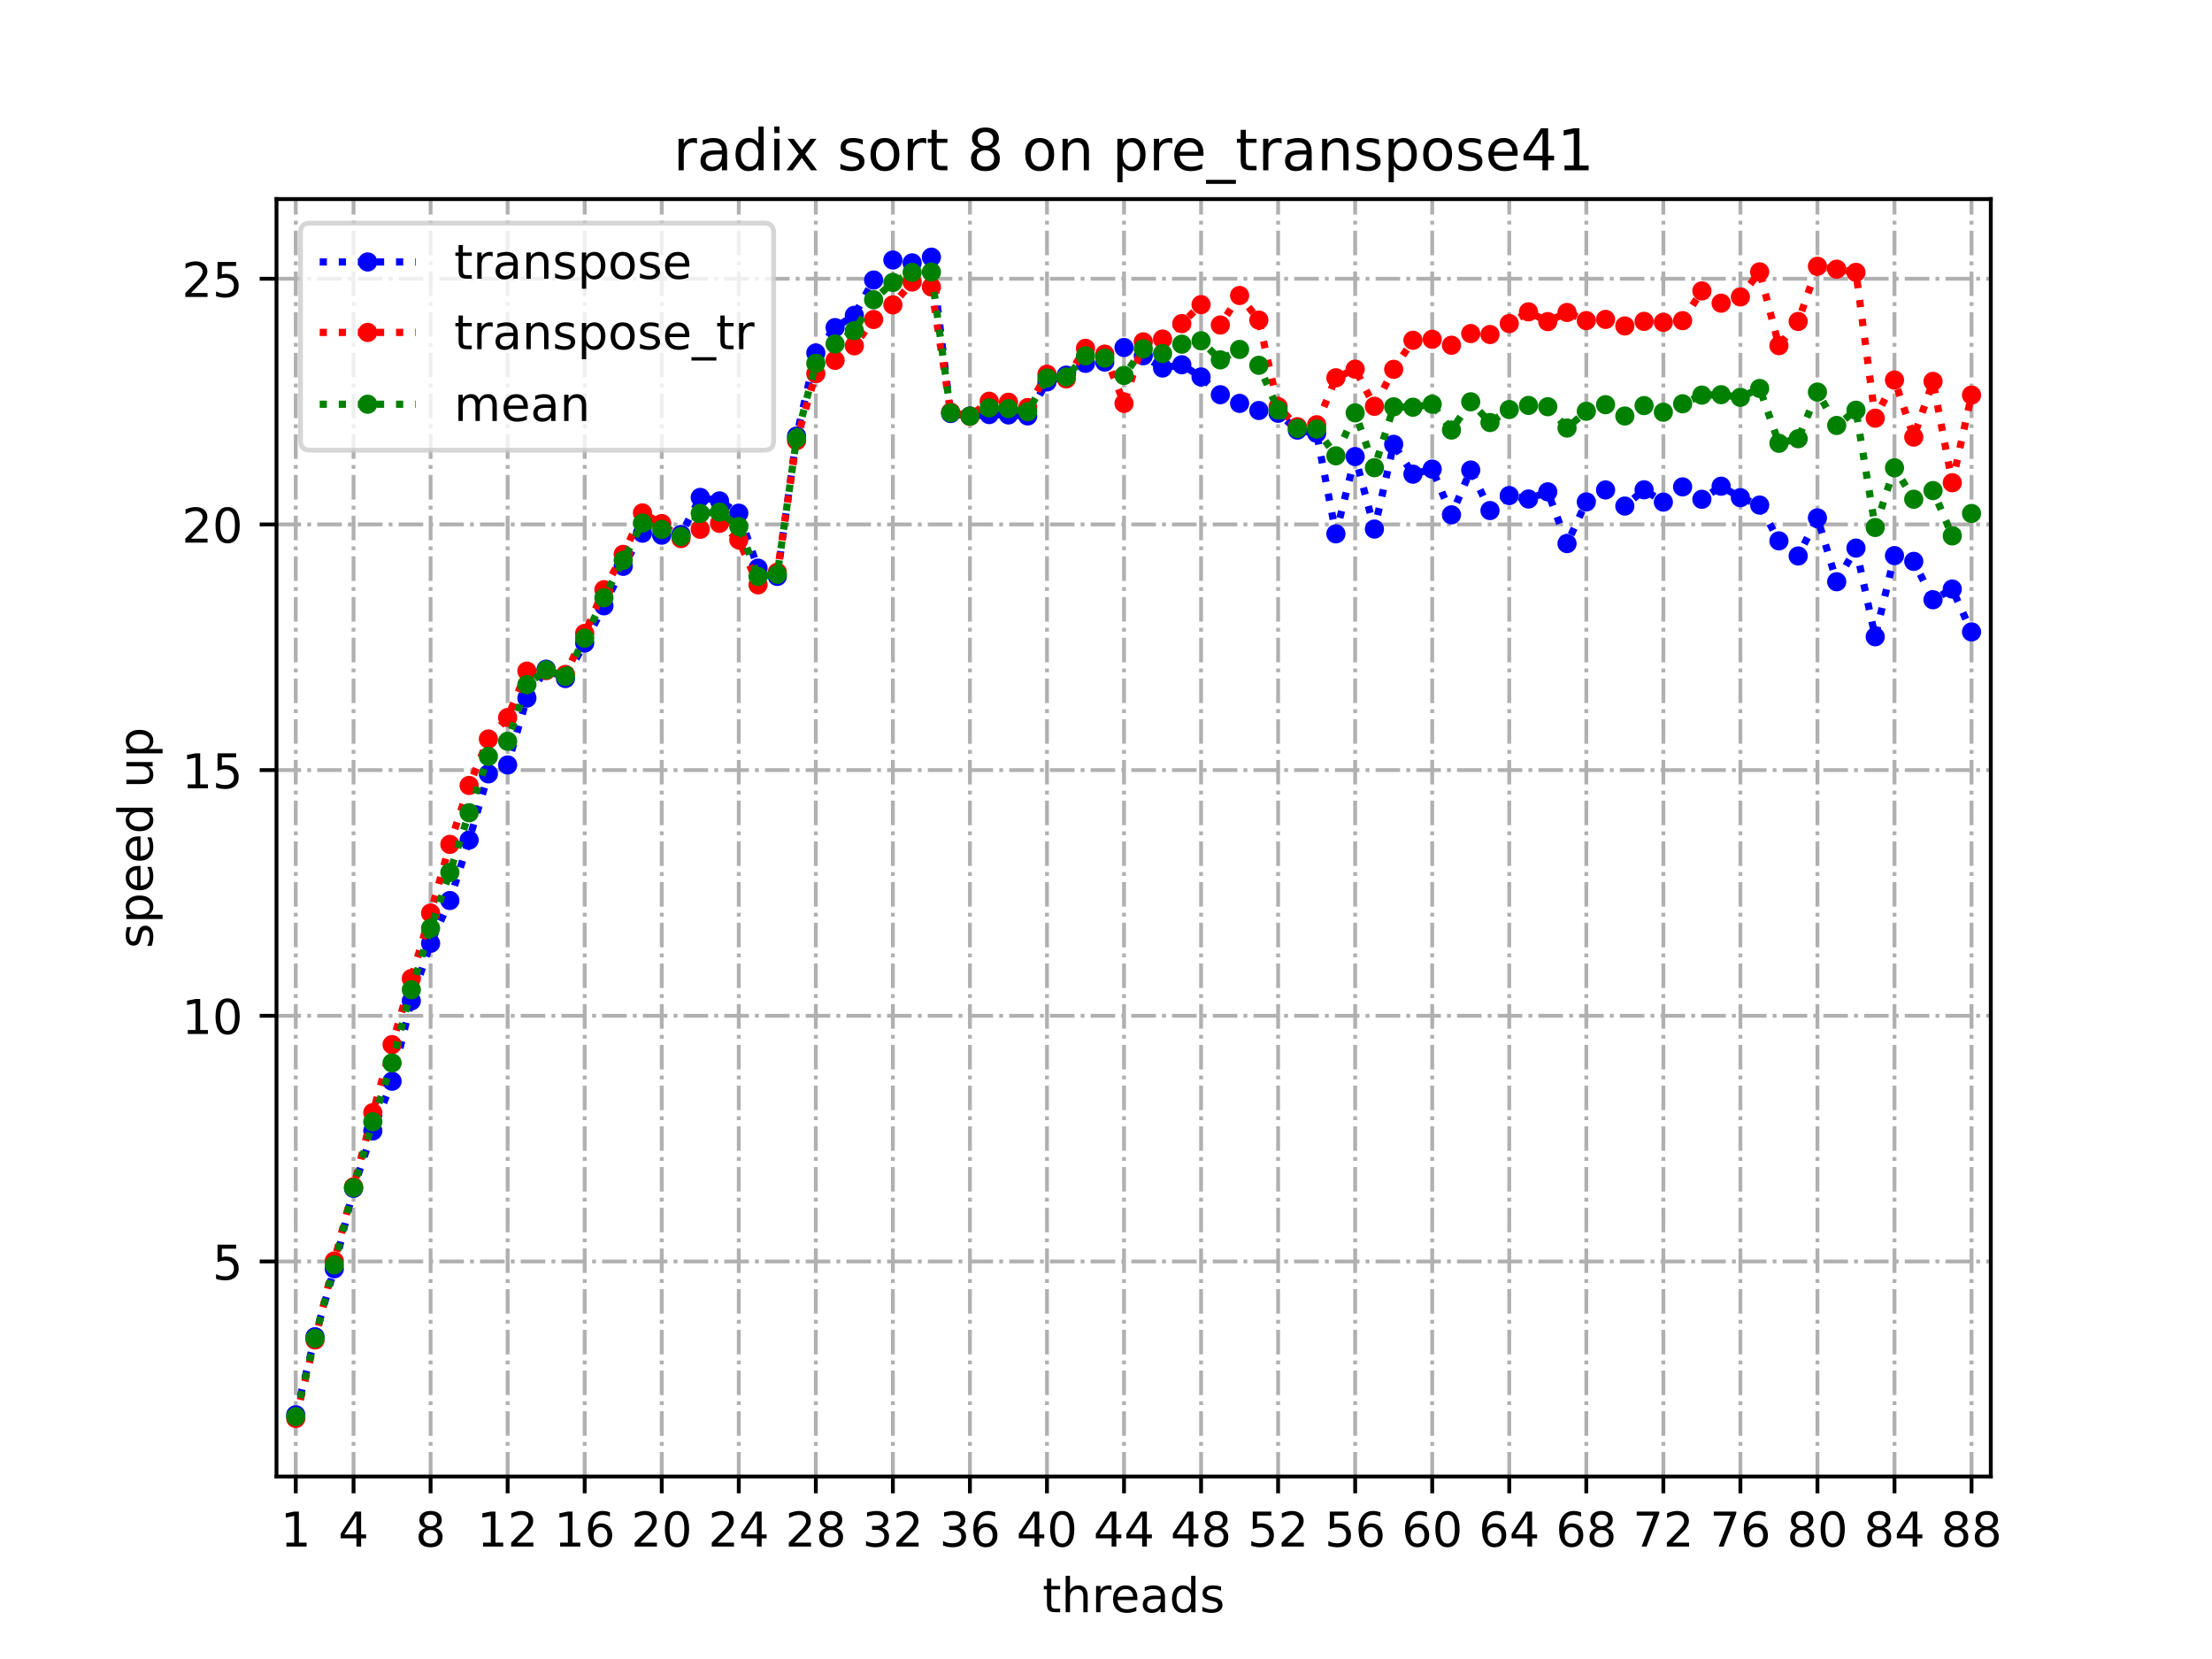 <?xml version="1.0" encoding="utf-8" standalone="no"?>
<!DOCTYPE svg PUBLIC "-//W3C//DTD SVG 1.1//EN"
  "http://www.w3.org/Graphics/SVG/1.1/DTD/svg11.dtd">
<!-- Created with matplotlib (https://matplotlib.org/) -->
<svg height="345.6pt" version="1.1" viewBox="0 0 460.8 345.6" width="460.8pt" xmlns="http://www.w3.org/2000/svg" xmlns:xlink="http://www.w3.org/1999/xlink">
 <defs>
  <style type="text/css">*{stroke-linecap:butt;stroke-linejoin:round;}</style>
 </defs>
 <g id="figure_1">
  <g id="patch_1">
   <path d="M 0 345.6 
L 460.8 345.6 
L 460.8 0 
L 0 0 
z
" style="fill:#ffffff;"/>
  </g>
  <g id="axes_1">
   <g id="patch_2">
    <path d="M 57.6 307.584 
L 414.72 307.584 
L 414.72 41.472 
L 57.6 41.472 
z
" style="fill:#ffffff;"/>
   </g>
   <g id="matplotlib.axis_1">
    <g id="xtick_1">
     <g id="line2d_1">
      <path clip-path="url(#p367a1bbb08)" d="M 61.613 307.584 
L 61.613 41.472 
" style="fill:none;stroke:#b0b0b0;stroke-dasharray:5.12,1.28,0.8,1.28;stroke-dashoffset:0;stroke-width:0.8;"/>
     </g>
     <g id="line2d_2">
      <defs>
       <path d="M 0 0 
L 0 3.5 
" id="mac906c5333" style="stroke:#000000;stroke-width:0.8;"/>
      </defs>
      <g>
       <use style="stroke:#000000;stroke-width:0.8;" x="61.613" xlink:href="#mac906c5333" y="307.584"/>
      </g>
     </g>
     <g id="text_1">
      <!-- 1 -->
      <g transform="translate(58.431 322.182)scale(0.1 -0.1)">
       <defs>
        <path d="M 12.406 8.297 
L 28.516 8.297 
L 28.516 63.922 
L 10.984 60.406 
L 10.984 69.391 
L 28.422 72.906 
L 38.281 72.906 
L 38.281 8.297 
L 54.391 8.297 
L 54.391 0 
L 12.406 0 
z
" id="DejaVuSans-49"/>
       </defs>
       <use xlink:href="#DejaVuSans-49"/>
      </g>
     </g>
    </g>
    <g id="xtick_2">
     <g id="line2d_3">
      <path clip-path="url(#p367a1bbb08)" d="M 73.65 307.584 
L 73.65 41.472 
" style="fill:none;stroke:#b0b0b0;stroke-dasharray:5.12,1.28,0.8,1.28;stroke-dashoffset:0;stroke-width:0.8;"/>
     </g>
     <g id="line2d_4">
      <g>
       <use style="stroke:#000000;stroke-width:0.8;" x="73.65" xlink:href="#mac906c5333" y="307.584"/>
      </g>
     </g>
     <g id="text_2">
      <!-- 4 -->
      <g transform="translate(70.469 322.182)scale(0.1 -0.1)">
       <defs>
        <path d="M 37.797 64.312 
L 12.891 25.391 
L 37.797 25.391 
z
M 35.203 72.906 
L 47.609 72.906 
L 47.609 25.391 
L 58.016 25.391 
L 58.016 17.188 
L 47.609 17.188 
L 47.609 0 
L 37.797 0 
L 37.797 17.188 
L 4.891 17.188 
L 4.891 26.703 
z
" id="DejaVuSans-52"/>
       </defs>
       <use xlink:href="#DejaVuSans-52"/>
      </g>
     </g>
    </g>
    <g id="xtick_3">
     <g id="line2d_5">
      <path clip-path="url(#p367a1bbb08)" d="M 89.701 307.584 
L 89.701 41.472 
" style="fill:none;stroke:#b0b0b0;stroke-dasharray:5.12,1.28,0.8,1.28;stroke-dashoffset:0;stroke-width:0.8;"/>
     </g>
     <g id="line2d_6">
      <g>
       <use style="stroke:#000000;stroke-width:0.8;" x="89.701" xlink:href="#mac906c5333" y="307.584"/>
      </g>
     </g>
     <g id="text_3">
      <!-- 8 -->
      <g transform="translate(86.519 322.182)scale(0.1 -0.1)">
       <defs>
        <path d="M 31.781 34.625 
Q 24.75 34.625 20.719 30.859 
Q 16.703 27.094 16.703 20.516 
Q 16.703 13.922 20.719 10.156 
Q 24.75 6.391 31.781 6.391 
Q 38.812 6.391 42.859 10.172 
Q 46.922 13.969 46.922 20.516 
Q 46.922 27.094 42.891 30.859 
Q 38.875 34.625 31.781 34.625 
z
M 21.922 38.812 
Q 15.578 40.375 12.031 44.719 
Q 8.5 49.078 8.5 55.328 
Q 8.5 64.062 14.719 69.141 
Q 20.953 74.219 31.781 74.219 
Q 42.672 74.219 48.875 69.141 
Q 55.078 64.062 55.078 55.328 
Q 55.078 49.078 51.531 44.719 
Q 48 40.375 41.703 38.812 
Q 48.828 37.156 52.797 32.312 
Q 56.781 27.484 56.781 20.516 
Q 56.781 9.906 50.312 4.234 
Q 43.844 -1.422 31.781 -1.422 
Q 19.734 -1.422 13.25 4.234 
Q 6.781 9.906 6.781 20.516 
Q 6.781 27.484 10.781 32.312 
Q 14.797 37.156 21.922 38.812 
z
M 18.312 54.391 
Q 18.312 48.734 21.844 45.562 
Q 25.391 42.391 31.781 42.391 
Q 38.141 42.391 41.719 45.562 
Q 45.312 48.734 45.312 54.391 
Q 45.312 60.062 41.719 63.234 
Q 38.141 66.406 31.781 66.406 
Q 25.391 66.406 21.844 63.234 
Q 18.312 60.062 18.312 54.391 
z
" id="DejaVuSans-56"/>
       </defs>
       <use xlink:href="#DejaVuSans-56"/>
      </g>
     </g>
    </g>
    <g id="xtick_4">
     <g id="line2d_7">
      <path clip-path="url(#p367a1bbb08)" d="M 105.751 307.584 
L 105.751 41.472 
" style="fill:none;stroke:#b0b0b0;stroke-dasharray:5.12,1.28,0.8,1.28;stroke-dashoffset:0;stroke-width:0.8;"/>
     </g>
     <g id="line2d_8">
      <g>
       <use style="stroke:#000000;stroke-width:0.8;" x="105.751" xlink:href="#mac906c5333" y="307.584"/>
      </g>
     </g>
     <g id="text_4">
      <!-- 12 -->
      <g transform="translate(99.389 322.182)scale(0.1 -0.1)">
       <defs>
        <path d="M 19.188 8.297 
L 53.609 8.297 
L 53.609 0 
L 7.328 0 
L 7.328 8.297 
Q 12.938 14.109 22.625 23.891 
Q 32.328 33.688 34.812 36.531 
Q 39.547 41.844 41.422 45.531 
Q 43.312 49.219 43.312 52.781 
Q 43.312 58.594 39.234 62.25 
Q 35.156 65.922 28.609 65.922 
Q 23.969 65.922 18.812 64.312 
Q 13.672 62.703 7.812 59.422 
L 7.812 69.391 
Q 13.766 71.781 18.938 73 
Q 24.125 74.219 28.422 74.219 
Q 39.75 74.219 46.484 68.547 
Q 53.219 62.891 53.219 53.422 
Q 53.219 48.922 51.531 44.891 
Q 49.859 40.875 45.406 35.406 
Q 44.188 33.984 37.641 27.219 
Q 31.109 20.453 19.188 8.297 
z
" id="DejaVuSans-50"/>
       </defs>
       <use xlink:href="#DejaVuSans-49"/>
       <use x="63.623" xlink:href="#DejaVuSans-50"/>
      </g>
     </g>
    </g>
    <g id="xtick_5">
     <g id="line2d_9">
      <path clip-path="url(#p367a1bbb08)" d="M 121.801 307.584 
L 121.801 41.472 
" style="fill:none;stroke:#b0b0b0;stroke-dasharray:5.12,1.28,0.8,1.28;stroke-dashoffset:0;stroke-width:0.8;"/>
     </g>
     <g id="line2d_10">
      <g>
       <use style="stroke:#000000;stroke-width:0.8;" x="121.801" xlink:href="#mac906c5333" y="307.584"/>
      </g>
     </g>
     <g id="text_5">
      <!-- 16 -->
      <g transform="translate(115.439 322.182)scale(0.1 -0.1)">
       <defs>
        <path d="M 33.016 40.375 
Q 26.375 40.375 22.484 35.828 
Q 18.609 31.297 18.609 23.391 
Q 18.609 15.531 22.484 10.953 
Q 26.375 6.391 33.016 6.391 
Q 39.656 6.391 43.531 10.953 
Q 47.406 15.531 47.406 23.391 
Q 47.406 31.297 43.531 35.828 
Q 39.656 40.375 33.016 40.375 
z
M 52.594 71.297 
L 52.594 62.312 
Q 48.875 64.062 45.094 64.984 
Q 41.312 65.922 37.594 65.922 
Q 27.828 65.922 22.672 59.328 
Q 17.531 52.734 16.797 39.406 
Q 19.672 43.656 24.016 45.922 
Q 28.375 48.188 33.594 48.188 
Q 44.578 48.188 50.953 41.516 
Q 57.328 34.859 57.328 23.391 
Q 57.328 12.156 50.688 5.359 
Q 44.047 -1.422 33.016 -1.422 
Q 20.359 -1.422 13.672 8.266 
Q 6.984 17.969 6.984 36.375 
Q 6.984 53.656 15.188 63.938 
Q 23.391 74.219 37.203 74.219 
Q 40.922 74.219 44.703 73.484 
Q 48.484 72.75 52.594 71.297 
z
" id="DejaVuSans-54"/>
       </defs>
       <use xlink:href="#DejaVuSans-49"/>
       <use x="63.623" xlink:href="#DejaVuSans-54"/>
      </g>
     </g>
    </g>
    <g id="xtick_6">
     <g id="line2d_11">
      <path clip-path="url(#p367a1bbb08)" d="M 137.852 307.584 
L 137.852 41.472 
" style="fill:none;stroke:#b0b0b0;stroke-dasharray:5.12,1.28,0.8,1.28;stroke-dashoffset:0;stroke-width:0.8;"/>
     </g>
     <g id="line2d_12">
      <g>
       <use style="stroke:#000000;stroke-width:0.8;" x="137.852" xlink:href="#mac906c5333" y="307.584"/>
      </g>
     </g>
     <g id="text_6">
      <!-- 20 -->
      <g transform="translate(131.489 322.182)scale(0.1 -0.1)">
       <defs>
        <path d="M 31.781 66.406 
Q 24.172 66.406 20.328 58.906 
Q 16.5 51.422 16.5 36.375 
Q 16.5 21.391 20.328 13.891 
Q 24.172 6.391 31.781 6.391 
Q 39.453 6.391 43.281 13.891 
Q 47.125 21.391 47.125 36.375 
Q 47.125 51.422 43.281 58.906 
Q 39.453 66.406 31.781 66.406 
z
M 31.781 74.219 
Q 44.047 74.219 50.516 64.516 
Q 56.984 54.828 56.984 36.375 
Q 56.984 17.969 50.516 8.266 
Q 44.047 -1.422 31.781 -1.422 
Q 19.531 -1.422 13.062 8.266 
Q 6.594 17.969 6.594 36.375 
Q 6.594 54.828 13.062 64.516 
Q 19.531 74.219 31.781 74.219 
z
" id="DejaVuSans-48"/>
       </defs>
       <use xlink:href="#DejaVuSans-50"/>
       <use x="63.623" xlink:href="#DejaVuSans-48"/>
      </g>
     </g>
    </g>
    <g id="xtick_7">
     <g id="line2d_13">
      <path clip-path="url(#p367a1bbb08)" d="M 153.902 307.584 
L 153.902 41.472 
" style="fill:none;stroke:#b0b0b0;stroke-dasharray:5.12,1.28,0.8,1.28;stroke-dashoffset:0;stroke-width:0.8;"/>
     </g>
     <g id="line2d_14">
      <g>
       <use style="stroke:#000000;stroke-width:0.8;" x="153.902" xlink:href="#mac906c5333" y="307.584"/>
      </g>
     </g>
     <g id="text_7">
      <!-- 24 -->
      <g transform="translate(147.54 322.182)scale(0.1 -0.1)">
       <use xlink:href="#DejaVuSans-50"/>
       <use x="63.623" xlink:href="#DejaVuSans-52"/>
      </g>
     </g>
    </g>
    <g id="xtick_8">
     <g id="line2d_15">
      <path clip-path="url(#p367a1bbb08)" d="M 169.952 307.584 
L 169.952 41.472 
" style="fill:none;stroke:#b0b0b0;stroke-dasharray:5.12,1.28,0.8,1.28;stroke-dashoffset:0;stroke-width:0.8;"/>
     </g>
     <g id="line2d_16">
      <g>
       <use style="stroke:#000000;stroke-width:0.8;" x="169.952" xlink:href="#mac906c5333" y="307.584"/>
      </g>
     </g>
     <g id="text_8">
      <!-- 28 -->
      <g transform="translate(163.59 322.182)scale(0.1 -0.1)">
       <use xlink:href="#DejaVuSans-50"/>
       <use x="63.623" xlink:href="#DejaVuSans-56"/>
      </g>
     </g>
    </g>
    <g id="xtick_9">
     <g id="line2d_17">
      <path clip-path="url(#p367a1bbb08)" d="M 186.003 307.584 
L 186.003 41.472 
" style="fill:none;stroke:#b0b0b0;stroke-dasharray:5.12,1.28,0.8,1.28;stroke-dashoffset:0;stroke-width:0.8;"/>
     </g>
     <g id="line2d_18">
      <g>
       <use style="stroke:#000000;stroke-width:0.8;" x="186.003" xlink:href="#mac906c5333" y="307.584"/>
      </g>
     </g>
     <g id="text_9">
      <!-- 32 -->
      <g transform="translate(179.64 322.182)scale(0.1 -0.1)">
       <defs>
        <path d="M 40.578 39.312 
Q 47.656 37.797 51.625 33 
Q 55.609 28.219 55.609 21.188 
Q 55.609 10.406 48.188 4.484 
Q 40.766 -1.422 27.094 -1.422 
Q 22.516 -1.422 17.656 -0.516 
Q 12.797 0.391 7.625 2.203 
L 7.625 11.719 
Q 11.719 9.328 16.594 8.109 
Q 21.484 6.891 26.812 6.891 
Q 36.078 6.891 40.938 10.547 
Q 45.797 14.203 45.797 21.188 
Q 45.797 27.641 41.281 31.266 
Q 36.766 34.906 28.719 34.906 
L 20.219 34.906 
L 20.219 43.016 
L 29.109 43.016 
Q 36.375 43.016 40.234 45.922 
Q 44.094 48.828 44.094 54.297 
Q 44.094 59.906 40.109 62.906 
Q 36.141 65.922 28.719 65.922 
Q 24.656 65.922 20.016 65.031 
Q 15.375 64.156 9.812 62.312 
L 9.812 71.094 
Q 15.438 72.656 20.344 73.438 
Q 25.25 74.219 29.594 74.219 
Q 40.828 74.219 47.359 69.109 
Q 53.906 64.016 53.906 55.328 
Q 53.906 49.266 50.438 45.094 
Q 46.969 40.922 40.578 39.312 
z
" id="DejaVuSans-51"/>
       </defs>
       <use xlink:href="#DejaVuSans-51"/>
       <use x="63.623" xlink:href="#DejaVuSans-50"/>
      </g>
     </g>
    </g>
    <g id="xtick_10">
     <g id="line2d_19">
      <path clip-path="url(#p367a1bbb08)" d="M 202.053 307.584 
L 202.053 41.472 
" style="fill:none;stroke:#b0b0b0;stroke-dasharray:5.12,1.28,0.8,1.28;stroke-dashoffset:0;stroke-width:0.8;"/>
     </g>
     <g id="line2d_20">
      <g>
       <use style="stroke:#000000;stroke-width:0.8;" x="202.053" xlink:href="#mac906c5333" y="307.584"/>
      </g>
     </g>
     <g id="text_10">
      <!-- 36 -->
      <g transform="translate(195.691 322.182)scale(0.1 -0.1)">
       <use xlink:href="#DejaVuSans-51"/>
       <use x="63.623" xlink:href="#DejaVuSans-54"/>
      </g>
     </g>
    </g>
    <g id="xtick_11">
     <g id="line2d_21">
      <path clip-path="url(#p367a1bbb08)" d="M 218.103 307.584 
L 218.103 41.472 
" style="fill:none;stroke:#b0b0b0;stroke-dasharray:5.12,1.28,0.8,1.28;stroke-dashoffset:0;stroke-width:0.8;"/>
     </g>
     <g id="line2d_22">
      <g>
       <use style="stroke:#000000;stroke-width:0.8;" x="218.103" xlink:href="#mac906c5333" y="307.584"/>
      </g>
     </g>
     <g id="text_11">
      <!-- 40 -->
      <g transform="translate(211.741 322.182)scale(0.1 -0.1)">
       <use xlink:href="#DejaVuSans-52"/>
       <use x="63.623" xlink:href="#DejaVuSans-48"/>
      </g>
     </g>
    </g>
    <g id="xtick_12">
     <g id="line2d_23">
      <path clip-path="url(#p367a1bbb08)" d="M 234.154 307.584 
L 234.154 41.472 
" style="fill:none;stroke:#b0b0b0;stroke-dasharray:5.12,1.28,0.8,1.28;stroke-dashoffset:0;stroke-width:0.8;"/>
     </g>
     <g id="line2d_24">
      <g>
       <use style="stroke:#000000;stroke-width:0.8;" x="234.154" xlink:href="#mac906c5333" y="307.584"/>
      </g>
     </g>
     <g id="text_12">
      <!-- 44 -->
      <g transform="translate(227.791 322.182)scale(0.1 -0.1)">
       <use xlink:href="#DejaVuSans-52"/>
       <use x="63.623" xlink:href="#DejaVuSans-52"/>
      </g>
     </g>
    </g>
    <g id="xtick_13">
     <g id="line2d_25">
      <path clip-path="url(#p367a1bbb08)" d="M 250.204 307.584 
L 250.204 41.472 
" style="fill:none;stroke:#b0b0b0;stroke-dasharray:5.12,1.28,0.8,1.28;stroke-dashoffset:0;stroke-width:0.8;"/>
     </g>
     <g id="line2d_26">
      <g>
       <use style="stroke:#000000;stroke-width:0.8;" x="250.204" xlink:href="#mac906c5333" y="307.584"/>
      </g>
     </g>
     <g id="text_13">
      <!-- 48 -->
      <g transform="translate(243.842 322.182)scale(0.1 -0.1)">
       <use xlink:href="#DejaVuSans-52"/>
       <use x="63.623" xlink:href="#DejaVuSans-56"/>
      </g>
     </g>
    </g>
    <g id="xtick_14">
     <g id="line2d_27">
      <path clip-path="url(#p367a1bbb08)" d="M 266.254 307.584 
L 266.254 41.472 
" style="fill:none;stroke:#b0b0b0;stroke-dasharray:5.12,1.28,0.8,1.28;stroke-dashoffset:0;stroke-width:0.8;"/>
     </g>
     <g id="line2d_28">
      <g>
       <use style="stroke:#000000;stroke-width:0.8;" x="266.254" xlink:href="#mac906c5333" y="307.584"/>
      </g>
     </g>
     <g id="text_14">
      <!-- 52 -->
      <g transform="translate(259.892 322.182)scale(0.1 -0.1)">
       <defs>
        <path d="M 10.797 72.906 
L 49.516 72.906 
L 49.516 64.594 
L 19.828 64.594 
L 19.828 46.734 
Q 21.969 47.469 24.109 47.828 
Q 26.266 48.188 28.422 48.188 
Q 40.625 48.188 47.75 41.5 
Q 54.891 34.812 54.891 23.391 
Q 54.891 11.625 47.562 5.094 
Q 40.234 -1.422 26.906 -1.422 
Q 22.312 -1.422 17.547 -0.641 
Q 12.797 0.141 7.719 1.703 
L 7.719 11.625 
Q 12.109 9.234 16.797 8.062 
Q 21.484 6.891 26.703 6.891 
Q 35.156 6.891 40.078 11.328 
Q 45.016 15.766 45.016 23.391 
Q 45.016 31 40.078 35.438 
Q 35.156 39.891 26.703 39.891 
Q 22.75 39.891 18.812 39.016 
Q 14.891 38.141 10.797 36.281 
z
" id="DejaVuSans-53"/>
       </defs>
       <use xlink:href="#DejaVuSans-53"/>
       <use x="63.623" xlink:href="#DejaVuSans-50"/>
      </g>
     </g>
    </g>
    <g id="xtick_15">
     <g id="line2d_29">
      <path clip-path="url(#p367a1bbb08)" d="M 282.305 307.584 
L 282.305 41.472 
" style="fill:none;stroke:#b0b0b0;stroke-dasharray:5.12,1.28,0.8,1.28;stroke-dashoffset:0;stroke-width:0.8;"/>
     </g>
     <g id="line2d_30">
      <g>
       <use style="stroke:#000000;stroke-width:0.8;" x="282.305" xlink:href="#mac906c5333" y="307.584"/>
      </g>
     </g>
     <g id="text_15">
      <!-- 56 -->
      <g transform="translate(275.942 322.182)scale(0.1 -0.1)">
       <use xlink:href="#DejaVuSans-53"/>
       <use x="63.623" xlink:href="#DejaVuSans-54"/>
      </g>
     </g>
    </g>
    <g id="xtick_16">
     <g id="line2d_31">
      <path clip-path="url(#p367a1bbb08)" d="M 298.355 307.584 
L 298.355 41.472 
" style="fill:none;stroke:#b0b0b0;stroke-dasharray:5.12,1.28,0.8,1.28;stroke-dashoffset:0;stroke-width:0.8;"/>
     </g>
     <g id="line2d_32">
      <g>
       <use style="stroke:#000000;stroke-width:0.8;" x="298.355" xlink:href="#mac906c5333" y="307.584"/>
      </g>
     </g>
     <g id="text_16">
      <!-- 60 -->
      <g transform="translate(291.993 322.182)scale(0.1 -0.1)">
       <use xlink:href="#DejaVuSans-54"/>
       <use x="63.623" xlink:href="#DejaVuSans-48"/>
      </g>
     </g>
    </g>
    <g id="xtick_17">
     <g id="line2d_33">
      <path clip-path="url(#p367a1bbb08)" d="M 314.405 307.584 
L 314.405 41.472 
" style="fill:none;stroke:#b0b0b0;stroke-dasharray:5.12,1.28,0.8,1.28;stroke-dashoffset:0;stroke-width:0.8;"/>
     </g>
     <g id="line2d_34">
      <g>
       <use style="stroke:#000000;stroke-width:0.8;" x="314.405" xlink:href="#mac906c5333" y="307.584"/>
      </g>
     </g>
     <g id="text_17">
      <!-- 64 -->
      <g transform="translate(308.043 322.182)scale(0.1 -0.1)">
       <use xlink:href="#DejaVuSans-54"/>
       <use x="63.623" xlink:href="#DejaVuSans-52"/>
      </g>
     </g>
    </g>
    <g id="xtick_18">
     <g id="line2d_35">
      <path clip-path="url(#p367a1bbb08)" d="M 330.456 307.584 
L 330.456 41.472 
" style="fill:none;stroke:#b0b0b0;stroke-dasharray:5.12,1.28,0.8,1.28;stroke-dashoffset:0;stroke-width:0.8;"/>
     </g>
     <g id="line2d_36">
      <g>
       <use style="stroke:#000000;stroke-width:0.8;" x="330.456" xlink:href="#mac906c5333" y="307.584"/>
      </g>
     </g>
     <g id="text_18">
      <!-- 68 -->
      <g transform="translate(324.093 322.182)scale(0.1 -0.1)">
       <use xlink:href="#DejaVuSans-54"/>
       <use x="63.623" xlink:href="#DejaVuSans-56"/>
      </g>
     </g>
    </g>
    <g id="xtick_19">
     <g id="line2d_37">
      <path clip-path="url(#p367a1bbb08)" d="M 346.506 307.584 
L 346.506 41.472 
" style="fill:none;stroke:#b0b0b0;stroke-dasharray:5.12,1.28,0.8,1.28;stroke-dashoffset:0;stroke-width:0.8;"/>
     </g>
     <g id="line2d_38">
      <g>
       <use style="stroke:#000000;stroke-width:0.8;" x="346.506" xlink:href="#mac906c5333" y="307.584"/>
      </g>
     </g>
     <g id="text_19">
      <!-- 72 -->
      <g transform="translate(340.144 322.182)scale(0.1 -0.1)">
       <defs>
        <path d="M 8.203 72.906 
L 55.078 72.906 
L 55.078 68.703 
L 28.609 0 
L 18.312 0 
L 43.219 64.594 
L 8.203 64.594 
z
" id="DejaVuSans-55"/>
       </defs>
       <use xlink:href="#DejaVuSans-55"/>
       <use x="63.623" xlink:href="#DejaVuSans-50"/>
      </g>
     </g>
    </g>
    <g id="xtick_20">
     <g id="line2d_39">
      <path clip-path="url(#p367a1bbb08)" d="M 362.556 307.584 
L 362.556 41.472 
" style="fill:none;stroke:#b0b0b0;stroke-dasharray:5.12,1.28,0.8,1.28;stroke-dashoffset:0;stroke-width:0.8;"/>
     </g>
     <g id="line2d_40">
      <g>
       <use style="stroke:#000000;stroke-width:0.8;" x="362.556" xlink:href="#mac906c5333" y="307.584"/>
      </g>
     </g>
     <g id="text_20">
      <!-- 76 -->
      <g transform="translate(356.194 322.182)scale(0.1 -0.1)">
       <use xlink:href="#DejaVuSans-55"/>
       <use x="63.623" xlink:href="#DejaVuSans-54"/>
      </g>
     </g>
    </g>
    <g id="xtick_21">
     <g id="line2d_41">
      <path clip-path="url(#p367a1bbb08)" d="M 378.607 307.584 
L 378.607 41.472 
" style="fill:none;stroke:#b0b0b0;stroke-dasharray:5.12,1.28,0.8,1.28;stroke-dashoffset:0;stroke-width:0.8;"/>
     </g>
     <g id="line2d_42">
      <g>
       <use style="stroke:#000000;stroke-width:0.8;" x="378.607" xlink:href="#mac906c5333" y="307.584"/>
      </g>
     </g>
     <g id="text_21">
      <!-- 80 -->
      <g transform="translate(372.244 322.182)scale(0.1 -0.1)">
       <use xlink:href="#DejaVuSans-56"/>
       <use x="63.623" xlink:href="#DejaVuSans-48"/>
      </g>
     </g>
    </g>
    <g id="xtick_22">
     <g id="line2d_43">
      <path clip-path="url(#p367a1bbb08)" d="M 394.657 307.584 
L 394.657 41.472 
" style="fill:none;stroke:#b0b0b0;stroke-dasharray:5.12,1.28,0.8,1.28;stroke-dashoffset:0;stroke-width:0.8;"/>
     </g>
     <g id="line2d_44">
      <g>
       <use style="stroke:#000000;stroke-width:0.8;" x="394.657" xlink:href="#mac906c5333" y="307.584"/>
      </g>
     </g>
     <g id="text_22">
      <!-- 84 -->
      <g transform="translate(388.295 322.182)scale(0.1 -0.1)">
       <use xlink:href="#DejaVuSans-56"/>
       <use x="63.623" xlink:href="#DejaVuSans-52"/>
      </g>
     </g>
    </g>
    <g id="xtick_23">
     <g id="line2d_45">
      <path clip-path="url(#p367a1bbb08)" d="M 410.707 307.584 
L 410.707 41.472 
" style="fill:none;stroke:#b0b0b0;stroke-dasharray:5.12,1.28,0.8,1.28;stroke-dashoffset:0;stroke-width:0.8;"/>
     </g>
     <g id="line2d_46">
      <g>
       <use style="stroke:#000000;stroke-width:0.8;" x="410.707" xlink:href="#mac906c5333" y="307.584"/>
      </g>
     </g>
     <g id="text_23">
      <!-- 88 -->
      <g transform="translate(404.345 322.182)scale(0.1 -0.1)">
       <use xlink:href="#DejaVuSans-56"/>
       <use x="63.623" xlink:href="#DejaVuSans-56"/>
      </g>
     </g>
    </g>
    <g id="text_24">
     <!-- threads -->
     <g transform="translate(217.169 335.861)scale(0.1 -0.1)">
      <defs>
       <path d="M 18.312 70.219 
L 18.312 54.688 
L 36.812 54.688 
L 36.812 47.703 
L 18.312 47.703 
L 18.312 18.016 
Q 18.312 11.328 20.141 9.422 
Q 21.969 7.516 27.594 7.516 
L 36.812 7.516 
L 36.812 0 
L 27.594 0 
Q 17.188 0 13.234 3.875 
Q 9.281 7.766 9.281 18.016 
L 9.281 47.703 
L 2.688 47.703 
L 2.688 54.688 
L 9.281 54.688 
L 9.281 70.219 
z
" id="DejaVuSans-116"/>
       <path d="M 54.891 33.016 
L 54.891 0 
L 45.906 0 
L 45.906 32.719 
Q 45.906 40.484 42.875 44.328 
Q 39.844 48.188 33.797 48.188 
Q 26.516 48.188 22.312 43.547 
Q 18.109 38.922 18.109 30.906 
L 18.109 0 
L 9.078 0 
L 9.078 75.984 
L 18.109 75.984 
L 18.109 46.188 
Q 21.344 51.125 25.703 53.562 
Q 30.078 56 35.797 56 
Q 45.219 56 50.047 50.172 
Q 54.891 44.344 54.891 33.016 
z
" id="DejaVuSans-104"/>
       <path d="M 41.109 46.297 
Q 39.594 47.172 37.812 47.578 
Q 36.031 48 33.891 48 
Q 26.266 48 22.188 43.047 
Q 18.109 38.094 18.109 28.812 
L 18.109 0 
L 9.078 0 
L 9.078 54.688 
L 18.109 54.688 
L 18.109 46.188 
Q 20.953 51.172 25.484 53.578 
Q 30.031 56 36.531 56 
Q 37.453 56 38.578 55.875 
Q 39.703 55.766 41.062 55.516 
z
" id="DejaVuSans-114"/>
       <path d="M 56.203 29.594 
L 56.203 25.203 
L 14.891 25.203 
Q 15.484 15.922 20.484 11.062 
Q 25.484 6.203 34.422 6.203 
Q 39.594 6.203 44.453 7.469 
Q 49.312 8.734 54.109 11.281 
L 54.109 2.781 
Q 49.266 0.734 44.188 -0.344 
Q 39.109 -1.422 33.891 -1.422 
Q 20.797 -1.422 13.156 6.188 
Q 5.516 13.812 5.516 26.812 
Q 5.516 40.234 12.766 48.109 
Q 20.016 56 32.328 56 
Q 43.359 56 49.781 48.891 
Q 56.203 41.797 56.203 29.594 
z
M 47.219 32.234 
Q 47.125 39.594 43.094 43.984 
Q 39.062 48.391 32.422 48.391 
Q 24.906 48.391 20.391 44.141 
Q 15.875 39.891 15.188 32.172 
z
" id="DejaVuSans-101"/>
       <path d="M 34.281 27.484 
Q 23.391 27.484 19.188 25 
Q 14.984 22.516 14.984 16.5 
Q 14.984 11.719 18.141 8.906 
Q 21.297 6.109 26.703 6.109 
Q 34.188 6.109 38.703 11.406 
Q 43.219 16.703 43.219 25.484 
L 43.219 27.484 
z
M 52.203 31.203 
L 52.203 0 
L 43.219 0 
L 43.219 8.297 
Q 40.141 3.328 35.547 0.953 
Q 30.953 -1.422 24.312 -1.422 
Q 15.922 -1.422 10.953 3.297 
Q 6 8.016 6 15.922 
Q 6 25.141 12.172 29.828 
Q 18.359 34.516 30.609 34.516 
L 43.219 34.516 
L 43.219 35.406 
Q 43.219 41.609 39.141 45 
Q 35.062 48.391 27.688 48.391 
Q 23 48.391 18.547 47.266 
Q 14.109 46.141 10.016 43.891 
L 10.016 52.203 
Q 14.938 54.109 19.578 55.047 
Q 24.219 56 28.609 56 
Q 40.484 56 46.344 49.844 
Q 52.203 43.703 52.203 31.203 
z
" id="DejaVuSans-97"/>
       <path d="M 45.406 46.391 
L 45.406 75.984 
L 54.391 75.984 
L 54.391 0 
L 45.406 0 
L 45.406 8.203 
Q 42.578 3.328 38.25 0.953 
Q 33.938 -1.422 27.875 -1.422 
Q 17.969 -1.422 11.734 6.484 
Q 5.516 14.406 5.516 27.297 
Q 5.516 40.188 11.734 48.094 
Q 17.969 56 27.875 56 
Q 33.938 56 38.25 53.625 
Q 42.578 51.266 45.406 46.391 
z
M 14.797 27.297 
Q 14.797 17.391 18.875 11.75 
Q 22.953 6.109 30.078 6.109 
Q 37.203 6.109 41.297 11.75 
Q 45.406 17.391 45.406 27.297 
Q 45.406 37.203 41.297 42.844 
Q 37.203 48.484 30.078 48.484 
Q 22.953 48.484 18.875 42.844 
Q 14.797 37.203 14.797 27.297 
z
" id="DejaVuSans-100"/>
       <path d="M 44.281 53.078 
L 44.281 44.578 
Q 40.484 46.531 36.375 47.5 
Q 32.281 48.484 27.875 48.484 
Q 21.188 48.484 17.844 46.438 
Q 14.5 44.391 14.5 40.281 
Q 14.5 37.156 16.891 35.375 
Q 19.281 33.594 26.516 31.984 
L 29.594 31.297 
Q 39.156 29.25 43.188 25.516 
Q 47.219 21.781 47.219 15.094 
Q 47.219 7.469 41.188 3.016 
Q 35.156 -1.422 24.609 -1.422 
Q 20.219 -1.422 15.453 -0.562 
Q 10.688 0.297 5.422 2 
L 5.422 11.281 
Q 10.406 8.688 15.234 7.391 
Q 20.062 6.109 24.812 6.109 
Q 31.156 6.109 34.562 8.281 
Q 37.984 10.453 37.984 14.406 
Q 37.984 18.062 35.516 20.016 
Q 33.062 21.969 24.703 23.781 
L 21.578 24.516 
Q 13.234 26.266 9.516 29.906 
Q 5.812 33.547 5.812 39.891 
Q 5.812 47.609 11.281 51.797 
Q 16.75 56 26.812 56 
Q 31.781 56 36.172 55.266 
Q 40.578 54.547 44.281 53.078 
z
" id="DejaVuSans-115"/>
      </defs>
      <use xlink:href="#DejaVuSans-116"/>
      <use x="39.209" xlink:href="#DejaVuSans-104"/>
      <use x="102.588" xlink:href="#DejaVuSans-114"/>
      <use x="141.451" xlink:href="#DejaVuSans-101"/>
      <use x="202.975" xlink:href="#DejaVuSans-97"/>
      <use x="264.254" xlink:href="#DejaVuSans-100"/>
      <use x="327.73" xlink:href="#DejaVuSans-115"/>
     </g>
    </g>
   </g>
   <g id="matplotlib.axis_2">
    <g id="ytick_1">
     <g id="line2d_47">
      <path clip-path="url(#p367a1bbb08)" d="M 57.6 262.78 
L 414.72 262.78 
" style="fill:none;stroke:#b0b0b0;stroke-dasharray:5.12,1.28,0.8,1.28;stroke-dashoffset:0;stroke-width:0.8;"/>
     </g>
     <g id="line2d_48">
      <defs>
       <path d="M 0 0 
L -3.5 0 
" id="me9e3b904ac" style="stroke:#000000;stroke-width:0.8;"/>
      </defs>
      <g>
       <use style="stroke:#000000;stroke-width:0.8;" x="57.6" xlink:href="#me9e3b904ac" y="262.78"/>
      </g>
     </g>
     <g id="text_25">
      <!-- 5 -->
      <g transform="translate(44.237 266.579)scale(0.1 -0.1)">
       <use xlink:href="#DejaVuSans-53"/>
      </g>
     </g>
    </g>
    <g id="ytick_2">
     <g id="line2d_49">
      <path clip-path="url(#p367a1bbb08)" d="M 57.6 211.601 
L 414.72 211.601 
" style="fill:none;stroke:#b0b0b0;stroke-dasharray:5.12,1.28,0.8,1.28;stroke-dashoffset:0;stroke-width:0.8;"/>
     </g>
     <g id="line2d_50">
      <g>
       <use style="stroke:#000000;stroke-width:0.8;" x="57.6" xlink:href="#me9e3b904ac" y="211.601"/>
      </g>
     </g>
     <g id="text_26">
      <!-- 10 -->
      <g transform="translate(37.875 215.4)scale(0.1 -0.1)">
       <use xlink:href="#DejaVuSans-49"/>
       <use x="63.623" xlink:href="#DejaVuSans-48"/>
      </g>
     </g>
    </g>
    <g id="ytick_3">
     <g id="line2d_51">
      <path clip-path="url(#p367a1bbb08)" d="M 57.6 160.422 
L 414.72 160.422 
" style="fill:none;stroke:#b0b0b0;stroke-dasharray:5.12,1.28,0.8,1.28;stroke-dashoffset:0;stroke-width:0.8;"/>
     </g>
     <g id="line2d_52">
      <g>
       <use style="stroke:#000000;stroke-width:0.8;" x="57.6" xlink:href="#me9e3b904ac" y="160.422"/>
      </g>
     </g>
     <g id="text_27">
      <!-- 15 -->
      <g transform="translate(37.875 164.222)scale(0.1 -0.1)">
       <use xlink:href="#DejaVuSans-49"/>
       <use x="63.623" xlink:href="#DejaVuSans-53"/>
      </g>
     </g>
    </g>
    <g id="ytick_4">
     <g id="line2d_53">
      <path clip-path="url(#p367a1bbb08)" d="M 57.6 109.244 
L 414.72 109.244 
" style="fill:none;stroke:#b0b0b0;stroke-dasharray:5.12,1.28,0.8,1.28;stroke-dashoffset:0;stroke-width:0.8;"/>
     </g>
     <g id="line2d_54">
      <g>
       <use style="stroke:#000000;stroke-width:0.8;" x="57.6" xlink:href="#me9e3b904ac" y="109.244"/>
      </g>
     </g>
     <g id="text_28">
      <!-- 20 -->
      <g transform="translate(37.875 113.043)scale(0.1 -0.1)">
       <use xlink:href="#DejaVuSans-50"/>
       <use x="63.623" xlink:href="#DejaVuSans-48"/>
      </g>
     </g>
    </g>
    <g id="ytick_5">
     <g id="line2d_55">
      <path clip-path="url(#p367a1bbb08)" d="M 57.6 58.065 
L 414.72 58.065 
" style="fill:none;stroke:#b0b0b0;stroke-dasharray:5.12,1.28,0.8,1.28;stroke-dashoffset:0;stroke-width:0.8;"/>
     </g>
     <g id="line2d_56">
      <g>
       <use style="stroke:#000000;stroke-width:0.8;" x="57.6" xlink:href="#me9e3b904ac" y="58.065"/>
      </g>
     </g>
     <g id="text_29">
      <!-- 25 -->
      <g transform="translate(37.875 61.864)scale(0.1 -0.1)">
       <use xlink:href="#DejaVuSans-50"/>
       <use x="63.623" xlink:href="#DejaVuSans-53"/>
      </g>
     </g>
    </g>
    <g id="text_30">
     <!-- speed up -->
     <g transform="translate(31.795 197.566)rotate(-90)scale(0.1 -0.1)">
      <defs>
       <path d="M 18.109 8.203 
L 18.109 -20.797 
L 9.078 -20.797 
L 9.078 54.688 
L 18.109 54.688 
L 18.109 46.391 
Q 20.953 51.266 25.266 53.625 
Q 29.594 56 35.594 56 
Q 45.562 56 51.781 48.094 
Q 58.016 40.188 58.016 27.297 
Q 58.016 14.406 51.781 6.484 
Q 45.562 -1.422 35.594 -1.422 
Q 29.594 -1.422 25.266 0.953 
Q 20.953 3.328 18.109 8.203 
z
M 48.688 27.297 
Q 48.688 37.203 44.609 42.844 
Q 40.531 48.484 33.406 48.484 
Q 26.266 48.484 22.188 42.844 
Q 18.109 37.203 18.109 27.297 
Q 18.109 17.391 22.188 11.75 
Q 26.266 6.109 33.406 6.109 
Q 40.531 6.109 44.609 11.75 
Q 48.688 17.391 48.688 27.297 
z
" id="DejaVuSans-112"/>
       <path id="DejaVuSans-32"/>
       <path d="M 8.5 21.578 
L 8.5 54.688 
L 17.484 54.688 
L 17.484 21.922 
Q 17.484 14.156 20.5 10.266 
Q 23.531 6.391 29.594 6.391 
Q 36.859 6.391 41.078 11.031 
Q 45.312 15.672 45.312 23.688 
L 45.312 54.688 
L 54.297 54.688 
L 54.297 0 
L 45.312 0 
L 45.312 8.406 
Q 42.047 3.422 37.719 1 
Q 33.406 -1.422 27.688 -1.422 
Q 18.266 -1.422 13.375 4.438 
Q 8.5 10.297 8.5 21.578 
z
M 31.109 56 
z
" id="DejaVuSans-117"/>
      </defs>
      <use xlink:href="#DejaVuSans-115"/>
      <use x="52.1" xlink:href="#DejaVuSans-112"/>
      <use x="115.576" xlink:href="#DejaVuSans-101"/>
      <use x="177.1" xlink:href="#DejaVuSans-101"/>
      <use x="238.623" xlink:href="#DejaVuSans-100"/>
      <use x="302.1" xlink:href="#DejaVuSans-32"/>
      <use x="333.887" xlink:href="#DejaVuSans-117"/>
      <use x="397.266" xlink:href="#DejaVuSans-112"/>
     </g>
    </g>
   </g>
   <g id="line2d_57">
    <path clip-path="url(#p367a1bbb08)" d="M 61.613 294.725 
L 65.625 278.473 
L 69.638 264.314 
L 73.65 247.558 
L 77.663 235.595 
L 81.676 225.242 
L 85.688 208.506 
L 89.701 196.515 
L 93.713 187.591 
L 97.726 174.996 
L 101.738 161.212 
L 105.751 159.354 
L 109.764 145.426 
L 113.776 139.399 
L 117.789 141.348 
L 121.801 133.951 
L 125.814 126.2 
L 129.827 117.975 
L 133.839 111.069 
L 137.852 111.486 
L 141.864 111.339 
L 145.877 103.621 
L 149.889 104.345 
L 153.902 106.903 
L 157.915 118.355 
L 161.927 120.077 
L 165.94 90.835 
L 169.952 73.531 
L 173.965 68.244 
L 177.978 65.69 
L 181.99 58.338 
L 186.003 54.172 
L 190.015 54.762 
L 194.028 53.568 
L 198.04 86.144 
L 202.053 86.67 
L 206.066 86.362 
L 210.078 86.439 
L 214.091 86.645 
L 218.103 79.561 
L 222.116 78.147 
L 226.129 75.693 
L 230.141 75.429 
L 234.154 72.391 
L 238.166 74.109 
L 242.179 76.666 
L 246.191 75.984 
L 250.204 78.527 
L 254.217 82.225 
L 258.229 84.032 
L 262.242 85.515 
L 266.254 86.091 
L 270.267 89.603 
L 274.28 90.258 
L 278.292 111.207 
L 282.305 95.112 
L 286.317 110.216 
L 290.33 92.563 
L 294.342 98.778 
L 298.355 97.721 
L 302.368 107.253 
L 306.38 97.921 
L 310.393 106.355 
L 314.405 103.232 
L 318.418 103.951 
L 322.431 102.458 
L 326.443 113.24 
L 330.456 104.56 
L 334.468 102.064 
L 338.481 105.424 
L 342.493 102.034 
L 346.506 104.6 
L 350.519 101.428 
L 354.531 104.011 
L 358.544 101.282 
L 362.556 103.674 
L 366.569 105.217 
L 370.582 112.67 
L 374.594 115.818 
L 378.607 107.88 
L 382.619 121.189 
L 386.632 114.178 
L 390.644 132.652 
L 394.657 115.747 
L 398.67 116.947 
L 402.682 124.941 
L 406.695 122.711 
L 410.707 131.639 
" style="fill:none;stroke:#0000ff;stroke-dasharray:1.5,2.475;stroke-dashoffset:0;stroke-width:1.5;"/>
    <defs>
     <path d="M 0 1.5 
C 0.398 1.5 0.779 1.342 1.061 1.061 
C 1.342 0.779 1.5 0.398 1.5 0 
C 1.5 -0.398 1.342 -0.779 1.061 -1.061 
C 0.779 -1.342 0.398 -1.5 0 -1.5 
C -0.398 -1.5 -0.779 -1.342 -1.061 -1.061 
C -1.342 -0.779 -1.5 -0.398 -1.5 0 
C -1.5 0.398 -1.342 0.779 -1.061 1.061 
C -0.779 1.342 -0.398 1.5 0 1.5 
z
" id="m80881a0717" style="stroke:#0000ff;"/>
    </defs>
    <g clip-path="url(#p367a1bbb08)">
     <use style="fill:#0000ff;stroke:#0000ff;" x="61.613" xlink:href="#m80881a0717" y="294.725"/>
     <use style="fill:#0000ff;stroke:#0000ff;" x="65.625" xlink:href="#m80881a0717" y="278.473"/>
     <use style="fill:#0000ff;stroke:#0000ff;" x="69.638" xlink:href="#m80881a0717" y="264.314"/>
     <use style="fill:#0000ff;stroke:#0000ff;" x="73.65" xlink:href="#m80881a0717" y="247.558"/>
     <use style="fill:#0000ff;stroke:#0000ff;" x="77.663" xlink:href="#m80881a0717" y="235.595"/>
     <use style="fill:#0000ff;stroke:#0000ff;" x="81.676" xlink:href="#m80881a0717" y="225.242"/>
     <use style="fill:#0000ff;stroke:#0000ff;" x="85.688" xlink:href="#m80881a0717" y="208.506"/>
     <use style="fill:#0000ff;stroke:#0000ff;" x="89.701" xlink:href="#m80881a0717" y="196.515"/>
     <use style="fill:#0000ff;stroke:#0000ff;" x="93.713" xlink:href="#m80881a0717" y="187.591"/>
     <use style="fill:#0000ff;stroke:#0000ff;" x="97.726" xlink:href="#m80881a0717" y="174.996"/>
     <use style="fill:#0000ff;stroke:#0000ff;" x="101.738" xlink:href="#m80881a0717" y="161.212"/>
     <use style="fill:#0000ff;stroke:#0000ff;" x="105.751" xlink:href="#m80881a0717" y="159.354"/>
     <use style="fill:#0000ff;stroke:#0000ff;" x="109.764" xlink:href="#m80881a0717" y="145.426"/>
     <use style="fill:#0000ff;stroke:#0000ff;" x="113.776" xlink:href="#m80881a0717" y="139.399"/>
     <use style="fill:#0000ff;stroke:#0000ff;" x="117.789" xlink:href="#m80881a0717" y="141.348"/>
     <use style="fill:#0000ff;stroke:#0000ff;" x="121.801" xlink:href="#m80881a0717" y="133.951"/>
     <use style="fill:#0000ff;stroke:#0000ff;" x="125.814" xlink:href="#m80881a0717" y="126.2"/>
     <use style="fill:#0000ff;stroke:#0000ff;" x="129.827" xlink:href="#m80881a0717" y="117.975"/>
     <use style="fill:#0000ff;stroke:#0000ff;" x="133.839" xlink:href="#m80881a0717" y="111.069"/>
     <use style="fill:#0000ff;stroke:#0000ff;" x="137.852" xlink:href="#m80881a0717" y="111.486"/>
     <use style="fill:#0000ff;stroke:#0000ff;" x="141.864" xlink:href="#m80881a0717" y="111.339"/>
     <use style="fill:#0000ff;stroke:#0000ff;" x="145.877" xlink:href="#m80881a0717" y="103.621"/>
     <use style="fill:#0000ff;stroke:#0000ff;" x="149.889" xlink:href="#m80881a0717" y="104.345"/>
     <use style="fill:#0000ff;stroke:#0000ff;" x="153.902" xlink:href="#m80881a0717" y="106.903"/>
     <use style="fill:#0000ff;stroke:#0000ff;" x="157.915" xlink:href="#m80881a0717" y="118.355"/>
     <use style="fill:#0000ff;stroke:#0000ff;" x="161.927" xlink:href="#m80881a0717" y="120.077"/>
     <use style="fill:#0000ff;stroke:#0000ff;" x="165.94" xlink:href="#m80881a0717" y="90.835"/>
     <use style="fill:#0000ff;stroke:#0000ff;" x="169.952" xlink:href="#m80881a0717" y="73.531"/>
     <use style="fill:#0000ff;stroke:#0000ff;" x="173.965" xlink:href="#m80881a0717" y="68.244"/>
     <use style="fill:#0000ff;stroke:#0000ff;" x="177.978" xlink:href="#m80881a0717" y="65.69"/>
     <use style="fill:#0000ff;stroke:#0000ff;" x="181.99" xlink:href="#m80881a0717" y="58.338"/>
     <use style="fill:#0000ff;stroke:#0000ff;" x="186.003" xlink:href="#m80881a0717" y="54.172"/>
     <use style="fill:#0000ff;stroke:#0000ff;" x="190.015" xlink:href="#m80881a0717" y="54.762"/>
     <use style="fill:#0000ff;stroke:#0000ff;" x="194.028" xlink:href="#m80881a0717" y="53.568"/>
     <use style="fill:#0000ff;stroke:#0000ff;" x="198.04" xlink:href="#m80881a0717" y="86.144"/>
     <use style="fill:#0000ff;stroke:#0000ff;" x="202.053" xlink:href="#m80881a0717" y="86.67"/>
     <use style="fill:#0000ff;stroke:#0000ff;" x="206.066" xlink:href="#m80881a0717" y="86.362"/>
     <use style="fill:#0000ff;stroke:#0000ff;" x="210.078" xlink:href="#m80881a0717" y="86.439"/>
     <use style="fill:#0000ff;stroke:#0000ff;" x="214.091" xlink:href="#m80881a0717" y="86.645"/>
     <use style="fill:#0000ff;stroke:#0000ff;" x="218.103" xlink:href="#m80881a0717" y="79.561"/>
     <use style="fill:#0000ff;stroke:#0000ff;" x="222.116" xlink:href="#m80881a0717" y="78.147"/>
     <use style="fill:#0000ff;stroke:#0000ff;" x="226.129" xlink:href="#m80881a0717" y="75.693"/>
     <use style="fill:#0000ff;stroke:#0000ff;" x="230.141" xlink:href="#m80881a0717" y="75.429"/>
     <use style="fill:#0000ff;stroke:#0000ff;" x="234.154" xlink:href="#m80881a0717" y="72.391"/>
     <use style="fill:#0000ff;stroke:#0000ff;" x="238.166" xlink:href="#m80881a0717" y="74.109"/>
     <use style="fill:#0000ff;stroke:#0000ff;" x="242.179" xlink:href="#m80881a0717" y="76.666"/>
     <use style="fill:#0000ff;stroke:#0000ff;" x="246.191" xlink:href="#m80881a0717" y="75.984"/>
     <use style="fill:#0000ff;stroke:#0000ff;" x="250.204" xlink:href="#m80881a0717" y="78.527"/>
     <use style="fill:#0000ff;stroke:#0000ff;" x="254.217" xlink:href="#m80881a0717" y="82.225"/>
     <use style="fill:#0000ff;stroke:#0000ff;" x="258.229" xlink:href="#m80881a0717" y="84.032"/>
     <use style="fill:#0000ff;stroke:#0000ff;" x="262.242" xlink:href="#m80881a0717" y="85.515"/>
     <use style="fill:#0000ff;stroke:#0000ff;" x="266.254" xlink:href="#m80881a0717" y="86.091"/>
     <use style="fill:#0000ff;stroke:#0000ff;" x="270.267" xlink:href="#m80881a0717" y="89.603"/>
     <use style="fill:#0000ff;stroke:#0000ff;" x="274.28" xlink:href="#m80881a0717" y="90.258"/>
     <use style="fill:#0000ff;stroke:#0000ff;" x="278.292" xlink:href="#m80881a0717" y="111.207"/>
     <use style="fill:#0000ff;stroke:#0000ff;" x="282.305" xlink:href="#m80881a0717" y="95.112"/>
     <use style="fill:#0000ff;stroke:#0000ff;" x="286.317" xlink:href="#m80881a0717" y="110.216"/>
     <use style="fill:#0000ff;stroke:#0000ff;" x="290.33" xlink:href="#m80881a0717" y="92.563"/>
     <use style="fill:#0000ff;stroke:#0000ff;" x="294.342" xlink:href="#m80881a0717" y="98.778"/>
     <use style="fill:#0000ff;stroke:#0000ff;" x="298.355" xlink:href="#m80881a0717" y="97.721"/>
     <use style="fill:#0000ff;stroke:#0000ff;" x="302.368" xlink:href="#m80881a0717" y="107.253"/>
     <use style="fill:#0000ff;stroke:#0000ff;" x="306.38" xlink:href="#m80881a0717" y="97.921"/>
     <use style="fill:#0000ff;stroke:#0000ff;" x="310.393" xlink:href="#m80881a0717" y="106.355"/>
     <use style="fill:#0000ff;stroke:#0000ff;" x="314.405" xlink:href="#m80881a0717" y="103.232"/>
     <use style="fill:#0000ff;stroke:#0000ff;" x="318.418" xlink:href="#m80881a0717" y="103.951"/>
     <use style="fill:#0000ff;stroke:#0000ff;" x="322.431" xlink:href="#m80881a0717" y="102.458"/>
     <use style="fill:#0000ff;stroke:#0000ff;" x="326.443" xlink:href="#m80881a0717" y="113.24"/>
     <use style="fill:#0000ff;stroke:#0000ff;" x="330.456" xlink:href="#m80881a0717" y="104.56"/>
     <use style="fill:#0000ff;stroke:#0000ff;" x="334.468" xlink:href="#m80881a0717" y="102.064"/>
     <use style="fill:#0000ff;stroke:#0000ff;" x="338.481" xlink:href="#m80881a0717" y="105.424"/>
     <use style="fill:#0000ff;stroke:#0000ff;" x="342.493" xlink:href="#m80881a0717" y="102.034"/>
     <use style="fill:#0000ff;stroke:#0000ff;" x="346.506" xlink:href="#m80881a0717" y="104.6"/>
     <use style="fill:#0000ff;stroke:#0000ff;" x="350.519" xlink:href="#m80881a0717" y="101.428"/>
     <use style="fill:#0000ff;stroke:#0000ff;" x="354.531" xlink:href="#m80881a0717" y="104.011"/>
     <use style="fill:#0000ff;stroke:#0000ff;" x="358.544" xlink:href="#m80881a0717" y="101.282"/>
     <use style="fill:#0000ff;stroke:#0000ff;" x="362.556" xlink:href="#m80881a0717" y="103.674"/>
     <use style="fill:#0000ff;stroke:#0000ff;" x="366.569" xlink:href="#m80881a0717" y="105.217"/>
     <use style="fill:#0000ff;stroke:#0000ff;" x="370.582" xlink:href="#m80881a0717" y="112.67"/>
     <use style="fill:#0000ff;stroke:#0000ff;" x="374.594" xlink:href="#m80881a0717" y="115.818"/>
     <use style="fill:#0000ff;stroke:#0000ff;" x="378.607" xlink:href="#m80881a0717" y="107.88"/>
     <use style="fill:#0000ff;stroke:#0000ff;" x="382.619" xlink:href="#m80881a0717" y="121.189"/>
     <use style="fill:#0000ff;stroke:#0000ff;" x="386.632" xlink:href="#m80881a0717" y="114.178"/>
     <use style="fill:#0000ff;stroke:#0000ff;" x="390.644" xlink:href="#m80881a0717" y="132.652"/>
     <use style="fill:#0000ff;stroke:#0000ff;" x="394.657" xlink:href="#m80881a0717" y="115.747"/>
     <use style="fill:#0000ff;stroke:#0000ff;" x="398.67" xlink:href="#m80881a0717" y="116.947"/>
     <use style="fill:#0000ff;stroke:#0000ff;" x="402.682" xlink:href="#m80881a0717" y="124.941"/>
     <use style="fill:#0000ff;stroke:#0000ff;" x="406.695" xlink:href="#m80881a0717" y="122.711"/>
     <use style="fill:#0000ff;stroke:#0000ff;" x="410.707" xlink:href="#m80881a0717" y="131.639"/>
    </g>
   </g>
   <g id="line2d_58">
    <path clip-path="url(#p367a1bbb08)" d="M 61.613 295.488 
L 65.625 279.138 
L 69.638 262.693 
L 73.65 247.249 
L 77.663 231.785 
L 81.676 217.612 
L 85.688 203.848 
L 89.701 190.212 
L 93.713 175.899 
L 97.726 163.624 
L 101.738 153.946 
L 105.751 149.473 
L 109.764 139.806 
L 113.776 139.695 
L 117.789 140.499 
L 121.801 131.945 
L 125.814 122.848 
L 129.827 115.484 
L 133.839 106.851 
L 137.852 109.075 
L 141.864 112.19 
L 145.877 110.261 
L 149.889 109.024 
L 153.902 112.468 
L 157.915 121.829 
L 161.927 119.212 
L 165.94 91.795 
L 169.952 77.843 
L 173.965 75.063 
L 177.978 72.043 
L 181.99 66.552 
L 186.003 63.511 
L 190.015 58.747 
L 194.028 59.778 
L 198.04 85.85 
L 202.053 86.709 
L 206.066 83.585 
L 210.078 83.798 
L 214.091 84.907 
L 218.103 77.949 
L 222.116 78.936 
L 226.129 72.563 
L 230.141 73.772 
L 234.154 84.04 
L 238.166 71.216 
L 242.179 70.635 
L 246.191 67.413 
L 250.204 63.462 
L 254.217 67.705 
L 258.229 61.559 
L 262.242 66.683 
L 266.254 84.712 
L 270.267 88.895 
L 274.28 88.483 
L 278.292 78.703 
L 282.305 76.903 
L 286.317 84.64 
L 290.33 76.94 
L 294.342 70.886 
L 298.355 70.677 
L 302.368 71.919 
L 306.38 69.489 
L 310.393 69.688 
L 314.405 67.4 
L 318.418 64.965 
L 322.431 66.995 
L 326.443 65.093 
L 330.456 66.787 
L 334.468 66.538 
L 338.481 67.899 
L 342.493 66.945 
L 346.506 67.142 
L 350.519 66.798 
L 354.531 60.604 
L 358.544 63.157 
L 362.556 61.859 
L 366.569 56.633 
L 370.582 72.01 
L 374.594 66.965 
L 378.607 55.47 
L 382.619 56.071 
L 386.632 56.74 
L 390.644 87.113 
L 394.657 79.158 
L 398.67 91.054 
L 402.682 79.455 
L 406.695 100.562 
L 410.707 82.297 
" style="fill:none;stroke:#ff0000;stroke-dasharray:1.5,2.475;stroke-dashoffset:0;stroke-width:1.5;"/>
    <defs>
     <path d="M 0 1.5 
C 0.398 1.5 0.779 1.342 1.061 1.061 
C 1.342 0.779 1.5 0.398 1.5 0 
C 1.5 -0.398 1.342 -0.779 1.061 -1.061 
C 0.779 -1.342 0.398 -1.5 0 -1.5 
C -0.398 -1.5 -0.779 -1.342 -1.061 -1.061 
C -1.342 -0.779 -1.5 -0.398 -1.5 0 
C -1.5 0.398 -1.342 0.779 -1.061 1.061 
C -0.779 1.342 -0.398 1.5 0 1.5 
z
" id="mdcd934be9f" style="stroke:#ff0000;"/>
    </defs>
    <g clip-path="url(#p367a1bbb08)">
     <use style="fill:#ff0000;stroke:#ff0000;" x="61.613" xlink:href="#mdcd934be9f" y="295.488"/>
     <use style="fill:#ff0000;stroke:#ff0000;" x="65.625" xlink:href="#mdcd934be9f" y="279.138"/>
     <use style="fill:#ff0000;stroke:#ff0000;" x="69.638" xlink:href="#mdcd934be9f" y="262.693"/>
     <use style="fill:#ff0000;stroke:#ff0000;" x="73.65" xlink:href="#mdcd934be9f" y="247.249"/>
     <use style="fill:#ff0000;stroke:#ff0000;" x="77.663" xlink:href="#mdcd934be9f" y="231.785"/>
     <use style="fill:#ff0000;stroke:#ff0000;" x="81.676" xlink:href="#mdcd934be9f" y="217.612"/>
     <use style="fill:#ff0000;stroke:#ff0000;" x="85.688" xlink:href="#mdcd934be9f" y="203.848"/>
     <use style="fill:#ff0000;stroke:#ff0000;" x="89.701" xlink:href="#mdcd934be9f" y="190.212"/>
     <use style="fill:#ff0000;stroke:#ff0000;" x="93.713" xlink:href="#mdcd934be9f" y="175.899"/>
     <use style="fill:#ff0000;stroke:#ff0000;" x="97.726" xlink:href="#mdcd934be9f" y="163.624"/>
     <use style="fill:#ff0000;stroke:#ff0000;" x="101.738" xlink:href="#mdcd934be9f" y="153.946"/>
     <use style="fill:#ff0000;stroke:#ff0000;" x="105.751" xlink:href="#mdcd934be9f" y="149.473"/>
     <use style="fill:#ff0000;stroke:#ff0000;" x="109.764" xlink:href="#mdcd934be9f" y="139.806"/>
     <use style="fill:#ff0000;stroke:#ff0000;" x="113.776" xlink:href="#mdcd934be9f" y="139.695"/>
     <use style="fill:#ff0000;stroke:#ff0000;" x="117.789" xlink:href="#mdcd934be9f" y="140.499"/>
     <use style="fill:#ff0000;stroke:#ff0000;" x="121.801" xlink:href="#mdcd934be9f" y="131.945"/>
     <use style="fill:#ff0000;stroke:#ff0000;" x="125.814" xlink:href="#mdcd934be9f" y="122.848"/>
     <use style="fill:#ff0000;stroke:#ff0000;" x="129.827" xlink:href="#mdcd934be9f" y="115.484"/>
     <use style="fill:#ff0000;stroke:#ff0000;" x="133.839" xlink:href="#mdcd934be9f" y="106.851"/>
     <use style="fill:#ff0000;stroke:#ff0000;" x="137.852" xlink:href="#mdcd934be9f" y="109.075"/>
     <use style="fill:#ff0000;stroke:#ff0000;" x="141.864" xlink:href="#mdcd934be9f" y="112.19"/>
     <use style="fill:#ff0000;stroke:#ff0000;" x="145.877" xlink:href="#mdcd934be9f" y="110.261"/>
     <use style="fill:#ff0000;stroke:#ff0000;" x="149.889" xlink:href="#mdcd934be9f" y="109.024"/>
     <use style="fill:#ff0000;stroke:#ff0000;" x="153.902" xlink:href="#mdcd934be9f" y="112.468"/>
     <use style="fill:#ff0000;stroke:#ff0000;" x="157.915" xlink:href="#mdcd934be9f" y="121.829"/>
     <use style="fill:#ff0000;stroke:#ff0000;" x="161.927" xlink:href="#mdcd934be9f" y="119.212"/>
     <use style="fill:#ff0000;stroke:#ff0000;" x="165.94" xlink:href="#mdcd934be9f" y="91.795"/>
     <use style="fill:#ff0000;stroke:#ff0000;" x="169.952" xlink:href="#mdcd934be9f" y="77.843"/>
     <use style="fill:#ff0000;stroke:#ff0000;" x="173.965" xlink:href="#mdcd934be9f" y="75.063"/>
     <use style="fill:#ff0000;stroke:#ff0000;" x="177.978" xlink:href="#mdcd934be9f" y="72.043"/>
     <use style="fill:#ff0000;stroke:#ff0000;" x="181.99" xlink:href="#mdcd934be9f" y="66.552"/>
     <use style="fill:#ff0000;stroke:#ff0000;" x="186.003" xlink:href="#mdcd934be9f" y="63.511"/>
     <use style="fill:#ff0000;stroke:#ff0000;" x="190.015" xlink:href="#mdcd934be9f" y="58.747"/>
     <use style="fill:#ff0000;stroke:#ff0000;" x="194.028" xlink:href="#mdcd934be9f" y="59.778"/>
     <use style="fill:#ff0000;stroke:#ff0000;" x="198.04" xlink:href="#mdcd934be9f" y="85.85"/>
     <use style="fill:#ff0000;stroke:#ff0000;" x="202.053" xlink:href="#mdcd934be9f" y="86.709"/>
     <use style="fill:#ff0000;stroke:#ff0000;" x="206.066" xlink:href="#mdcd934be9f" y="83.585"/>
     <use style="fill:#ff0000;stroke:#ff0000;" x="210.078" xlink:href="#mdcd934be9f" y="83.798"/>
     <use style="fill:#ff0000;stroke:#ff0000;" x="214.091" xlink:href="#mdcd934be9f" y="84.907"/>
     <use style="fill:#ff0000;stroke:#ff0000;" x="218.103" xlink:href="#mdcd934be9f" y="77.949"/>
     <use style="fill:#ff0000;stroke:#ff0000;" x="222.116" xlink:href="#mdcd934be9f" y="78.936"/>
     <use style="fill:#ff0000;stroke:#ff0000;" x="226.129" xlink:href="#mdcd934be9f" y="72.563"/>
     <use style="fill:#ff0000;stroke:#ff0000;" x="230.141" xlink:href="#mdcd934be9f" y="73.772"/>
     <use style="fill:#ff0000;stroke:#ff0000;" x="234.154" xlink:href="#mdcd934be9f" y="84.04"/>
     <use style="fill:#ff0000;stroke:#ff0000;" x="238.166" xlink:href="#mdcd934be9f" y="71.216"/>
     <use style="fill:#ff0000;stroke:#ff0000;" x="242.179" xlink:href="#mdcd934be9f" y="70.635"/>
     <use style="fill:#ff0000;stroke:#ff0000;" x="246.191" xlink:href="#mdcd934be9f" y="67.413"/>
     <use style="fill:#ff0000;stroke:#ff0000;" x="250.204" xlink:href="#mdcd934be9f" y="63.462"/>
     <use style="fill:#ff0000;stroke:#ff0000;" x="254.217" xlink:href="#mdcd934be9f" y="67.705"/>
     <use style="fill:#ff0000;stroke:#ff0000;" x="258.229" xlink:href="#mdcd934be9f" y="61.559"/>
     <use style="fill:#ff0000;stroke:#ff0000;" x="262.242" xlink:href="#mdcd934be9f" y="66.683"/>
     <use style="fill:#ff0000;stroke:#ff0000;" x="266.254" xlink:href="#mdcd934be9f" y="84.712"/>
     <use style="fill:#ff0000;stroke:#ff0000;" x="270.267" xlink:href="#mdcd934be9f" y="88.895"/>
     <use style="fill:#ff0000;stroke:#ff0000;" x="274.28" xlink:href="#mdcd934be9f" y="88.483"/>
     <use style="fill:#ff0000;stroke:#ff0000;" x="278.292" xlink:href="#mdcd934be9f" y="78.703"/>
     <use style="fill:#ff0000;stroke:#ff0000;" x="282.305" xlink:href="#mdcd934be9f" y="76.903"/>
     <use style="fill:#ff0000;stroke:#ff0000;" x="286.317" xlink:href="#mdcd934be9f" y="84.64"/>
     <use style="fill:#ff0000;stroke:#ff0000;" x="290.33" xlink:href="#mdcd934be9f" y="76.94"/>
     <use style="fill:#ff0000;stroke:#ff0000;" x="294.342" xlink:href="#mdcd934be9f" y="70.886"/>
     <use style="fill:#ff0000;stroke:#ff0000;" x="298.355" xlink:href="#mdcd934be9f" y="70.677"/>
     <use style="fill:#ff0000;stroke:#ff0000;" x="302.368" xlink:href="#mdcd934be9f" y="71.919"/>
     <use style="fill:#ff0000;stroke:#ff0000;" x="306.38" xlink:href="#mdcd934be9f" y="69.489"/>
     <use style="fill:#ff0000;stroke:#ff0000;" x="310.393" xlink:href="#mdcd934be9f" y="69.688"/>
     <use style="fill:#ff0000;stroke:#ff0000;" x="314.405" xlink:href="#mdcd934be9f" y="67.4"/>
     <use style="fill:#ff0000;stroke:#ff0000;" x="318.418" xlink:href="#mdcd934be9f" y="64.965"/>
     <use style="fill:#ff0000;stroke:#ff0000;" x="322.431" xlink:href="#mdcd934be9f" y="66.995"/>
     <use style="fill:#ff0000;stroke:#ff0000;" x="326.443" xlink:href="#mdcd934be9f" y="65.093"/>
     <use style="fill:#ff0000;stroke:#ff0000;" x="330.456" xlink:href="#mdcd934be9f" y="66.787"/>
     <use style="fill:#ff0000;stroke:#ff0000;" x="334.468" xlink:href="#mdcd934be9f" y="66.538"/>
     <use style="fill:#ff0000;stroke:#ff0000;" x="338.481" xlink:href="#mdcd934be9f" y="67.899"/>
     <use style="fill:#ff0000;stroke:#ff0000;" x="342.493" xlink:href="#mdcd934be9f" y="66.945"/>
     <use style="fill:#ff0000;stroke:#ff0000;" x="346.506" xlink:href="#mdcd934be9f" y="67.142"/>
     <use style="fill:#ff0000;stroke:#ff0000;" x="350.519" xlink:href="#mdcd934be9f" y="66.798"/>
     <use style="fill:#ff0000;stroke:#ff0000;" x="354.531" xlink:href="#mdcd934be9f" y="60.604"/>
     <use style="fill:#ff0000;stroke:#ff0000;" x="358.544" xlink:href="#mdcd934be9f" y="63.157"/>
     <use style="fill:#ff0000;stroke:#ff0000;" x="362.556" xlink:href="#mdcd934be9f" y="61.859"/>
     <use style="fill:#ff0000;stroke:#ff0000;" x="366.569" xlink:href="#mdcd934be9f" y="56.633"/>
     <use style="fill:#ff0000;stroke:#ff0000;" x="370.582" xlink:href="#mdcd934be9f" y="72.01"/>
     <use style="fill:#ff0000;stroke:#ff0000;" x="374.594" xlink:href="#mdcd934be9f" y="66.965"/>
     <use style="fill:#ff0000;stroke:#ff0000;" x="378.607" xlink:href="#mdcd934be9f" y="55.47"/>
     <use style="fill:#ff0000;stroke:#ff0000;" x="382.619" xlink:href="#mdcd934be9f" y="56.071"/>
     <use style="fill:#ff0000;stroke:#ff0000;" x="386.632" xlink:href="#mdcd934be9f" y="56.74"/>
     <use style="fill:#ff0000;stroke:#ff0000;" x="390.644" xlink:href="#mdcd934be9f" y="87.113"/>
     <use style="fill:#ff0000;stroke:#ff0000;" x="394.657" xlink:href="#mdcd934be9f" y="79.158"/>
     <use style="fill:#ff0000;stroke:#ff0000;" x="398.67" xlink:href="#mdcd934be9f" y="91.054"/>
     <use style="fill:#ff0000;stroke:#ff0000;" x="402.682" xlink:href="#mdcd934be9f" y="79.455"/>
     <use style="fill:#ff0000;stroke:#ff0000;" x="406.695" xlink:href="#mdcd934be9f" y="100.562"/>
     <use style="fill:#ff0000;stroke:#ff0000;" x="410.707" xlink:href="#mdcd934be9f" y="82.297"/>
    </g>
   </g>
   <g id="line2d_59">
    <path clip-path="url(#p367a1bbb08)" d="M 61.613 295.106 
L 65.625 278.806 
L 69.638 263.504 
L 73.65 247.404 
L 77.663 233.69 
L 81.676 221.427 
L 85.688 206.177 
L 89.701 193.363 
L 93.713 181.745 
L 97.726 169.31 
L 101.738 157.579 
L 105.751 154.414 
L 109.764 142.616 
L 113.776 139.547 
L 117.789 140.924 
L 121.801 132.948 
L 125.814 124.524 
L 129.827 116.729 
L 133.839 108.96 
L 137.852 110.281 
L 141.864 111.764 
L 145.877 106.941 
L 149.889 106.684 
L 153.902 109.685 
L 157.915 120.092 
L 161.927 119.645 
L 165.94 91.315 
L 169.952 75.687 
L 173.965 71.654 
L 177.978 68.866 
L 181.99 62.445 
L 186.003 58.841 
L 190.015 56.754 
L 194.028 56.673 
L 198.04 85.997 
L 202.053 86.689 
L 206.066 84.973 
L 210.078 85.118 
L 214.091 85.776 
L 218.103 78.755 
L 222.116 78.542 
L 226.129 74.128 
L 230.141 74.6 
L 234.154 78.215 
L 238.166 72.663 
L 242.179 73.651 
L 246.191 71.699 
L 250.204 70.995 
L 254.217 74.965 
L 258.229 72.795 
L 262.242 76.099 
L 266.254 85.402 
L 270.267 89.249 
L 274.28 89.371 
L 278.292 94.955 
L 282.305 86.008 
L 286.317 97.428 
L 290.33 84.751 
L 294.342 84.832 
L 298.355 84.199 
L 302.368 89.586 
L 306.38 83.705 
L 310.393 88.021 
L 314.405 85.316 
L 318.418 84.458 
L 322.431 84.726 
L 326.443 89.167 
L 330.456 85.673 
L 334.468 84.301 
L 338.481 86.662 
L 342.493 84.49 
L 346.506 85.871 
L 350.519 84.113 
L 354.531 82.307 
L 358.544 82.219 
L 362.556 82.766 
L 366.569 80.925 
L 370.582 92.34 
L 374.594 91.392 
L 378.607 81.675 
L 382.619 88.63 
L 386.632 85.459 
L 390.644 109.882 
L 394.657 97.453 
L 398.67 104 
L 402.682 102.198 
L 406.695 111.636 
L 410.707 106.968 
" style="fill:none;stroke:#008000;stroke-dasharray:1.5,2.475;stroke-dashoffset:0;stroke-width:1.5;"/>
    <defs>
     <path d="M 0 1.5 
C 0.398 1.5 0.779 1.342 1.061 1.061 
C 1.342 0.779 1.5 0.398 1.5 0 
C 1.5 -0.398 1.342 -0.779 1.061 -1.061 
C 0.779 -1.342 0.398 -1.5 0 -1.5 
C -0.398 -1.5 -0.779 -1.342 -1.061 -1.061 
C -1.342 -0.779 -1.5 -0.398 -1.5 0 
C -1.5 0.398 -1.342 0.779 -1.061 1.061 
C -0.779 1.342 -0.398 1.5 0 1.5 
z
" id="mf648b151bd" style="stroke:#008000;"/>
    </defs>
    <g clip-path="url(#p367a1bbb08)">
     <use style="fill:#008000;stroke:#008000;" x="61.613" xlink:href="#mf648b151bd" y="295.106"/>
     <use style="fill:#008000;stroke:#008000;" x="65.625" xlink:href="#mf648b151bd" y="278.806"/>
     <use style="fill:#008000;stroke:#008000;" x="69.638" xlink:href="#mf648b151bd" y="263.504"/>
     <use style="fill:#008000;stroke:#008000;" x="73.65" xlink:href="#mf648b151bd" y="247.404"/>
     <use style="fill:#008000;stroke:#008000;" x="77.663" xlink:href="#mf648b151bd" y="233.69"/>
     <use style="fill:#008000;stroke:#008000;" x="81.676" xlink:href="#mf648b151bd" y="221.427"/>
     <use style="fill:#008000;stroke:#008000;" x="85.688" xlink:href="#mf648b151bd" y="206.177"/>
     <use style="fill:#008000;stroke:#008000;" x="89.701" xlink:href="#mf648b151bd" y="193.363"/>
     <use style="fill:#008000;stroke:#008000;" x="93.713" xlink:href="#mf648b151bd" y="181.745"/>
     <use style="fill:#008000;stroke:#008000;" x="97.726" xlink:href="#mf648b151bd" y="169.31"/>
     <use style="fill:#008000;stroke:#008000;" x="101.738" xlink:href="#mf648b151bd" y="157.579"/>
     <use style="fill:#008000;stroke:#008000;" x="105.751" xlink:href="#mf648b151bd" y="154.414"/>
     <use style="fill:#008000;stroke:#008000;" x="109.764" xlink:href="#mf648b151bd" y="142.616"/>
     <use style="fill:#008000;stroke:#008000;" x="113.776" xlink:href="#mf648b151bd" y="139.547"/>
     <use style="fill:#008000;stroke:#008000;" x="117.789" xlink:href="#mf648b151bd" y="140.924"/>
     <use style="fill:#008000;stroke:#008000;" x="121.801" xlink:href="#mf648b151bd" y="132.948"/>
     <use style="fill:#008000;stroke:#008000;" x="125.814" xlink:href="#mf648b151bd" y="124.524"/>
     <use style="fill:#008000;stroke:#008000;" x="129.827" xlink:href="#mf648b151bd" y="116.729"/>
     <use style="fill:#008000;stroke:#008000;" x="133.839" xlink:href="#mf648b151bd" y="108.96"/>
     <use style="fill:#008000;stroke:#008000;" x="137.852" xlink:href="#mf648b151bd" y="110.281"/>
     <use style="fill:#008000;stroke:#008000;" x="141.864" xlink:href="#mf648b151bd" y="111.764"/>
     <use style="fill:#008000;stroke:#008000;" x="145.877" xlink:href="#mf648b151bd" y="106.941"/>
     <use style="fill:#008000;stroke:#008000;" x="149.889" xlink:href="#mf648b151bd" y="106.684"/>
     <use style="fill:#008000;stroke:#008000;" x="153.902" xlink:href="#mf648b151bd" y="109.685"/>
     <use style="fill:#008000;stroke:#008000;" x="157.915" xlink:href="#mf648b151bd" y="120.092"/>
     <use style="fill:#008000;stroke:#008000;" x="161.927" xlink:href="#mf648b151bd" y="119.645"/>
     <use style="fill:#008000;stroke:#008000;" x="165.94" xlink:href="#mf648b151bd" y="91.315"/>
     <use style="fill:#008000;stroke:#008000;" x="169.952" xlink:href="#mf648b151bd" y="75.687"/>
     <use style="fill:#008000;stroke:#008000;" x="173.965" xlink:href="#mf648b151bd" y="71.654"/>
     <use style="fill:#008000;stroke:#008000;" x="177.978" xlink:href="#mf648b151bd" y="68.866"/>
     <use style="fill:#008000;stroke:#008000;" x="181.99" xlink:href="#mf648b151bd" y="62.445"/>
     <use style="fill:#008000;stroke:#008000;" x="186.003" xlink:href="#mf648b151bd" y="58.841"/>
     <use style="fill:#008000;stroke:#008000;" x="190.015" xlink:href="#mf648b151bd" y="56.754"/>
     <use style="fill:#008000;stroke:#008000;" x="194.028" xlink:href="#mf648b151bd" y="56.673"/>
     <use style="fill:#008000;stroke:#008000;" x="198.04" xlink:href="#mf648b151bd" y="85.997"/>
     <use style="fill:#008000;stroke:#008000;" x="202.053" xlink:href="#mf648b151bd" y="86.689"/>
     <use style="fill:#008000;stroke:#008000;" x="206.066" xlink:href="#mf648b151bd" y="84.973"/>
     <use style="fill:#008000;stroke:#008000;" x="210.078" xlink:href="#mf648b151bd" y="85.118"/>
     <use style="fill:#008000;stroke:#008000;" x="214.091" xlink:href="#mf648b151bd" y="85.776"/>
     <use style="fill:#008000;stroke:#008000;" x="218.103" xlink:href="#mf648b151bd" y="78.755"/>
     <use style="fill:#008000;stroke:#008000;" x="222.116" xlink:href="#mf648b151bd" y="78.542"/>
     <use style="fill:#008000;stroke:#008000;" x="226.129" xlink:href="#mf648b151bd" y="74.128"/>
     <use style="fill:#008000;stroke:#008000;" x="230.141" xlink:href="#mf648b151bd" y="74.6"/>
     <use style="fill:#008000;stroke:#008000;" x="234.154" xlink:href="#mf648b151bd" y="78.215"/>
     <use style="fill:#008000;stroke:#008000;" x="238.166" xlink:href="#mf648b151bd" y="72.663"/>
     <use style="fill:#008000;stroke:#008000;" x="242.179" xlink:href="#mf648b151bd" y="73.651"/>
     <use style="fill:#008000;stroke:#008000;" x="246.191" xlink:href="#mf648b151bd" y="71.699"/>
     <use style="fill:#008000;stroke:#008000;" x="250.204" xlink:href="#mf648b151bd" y="70.995"/>
     <use style="fill:#008000;stroke:#008000;" x="254.217" xlink:href="#mf648b151bd" y="74.965"/>
     <use style="fill:#008000;stroke:#008000;" x="258.229" xlink:href="#mf648b151bd" y="72.795"/>
     <use style="fill:#008000;stroke:#008000;" x="262.242" xlink:href="#mf648b151bd" y="76.099"/>
     <use style="fill:#008000;stroke:#008000;" x="266.254" xlink:href="#mf648b151bd" y="85.402"/>
     <use style="fill:#008000;stroke:#008000;" x="270.267" xlink:href="#mf648b151bd" y="89.249"/>
     <use style="fill:#008000;stroke:#008000;" x="274.28" xlink:href="#mf648b151bd" y="89.371"/>
     <use style="fill:#008000;stroke:#008000;" x="278.292" xlink:href="#mf648b151bd" y="94.955"/>
     <use style="fill:#008000;stroke:#008000;" x="282.305" xlink:href="#mf648b151bd" y="86.008"/>
     <use style="fill:#008000;stroke:#008000;" x="286.317" xlink:href="#mf648b151bd" y="97.428"/>
     <use style="fill:#008000;stroke:#008000;" x="290.33" xlink:href="#mf648b151bd" y="84.751"/>
     <use style="fill:#008000;stroke:#008000;" x="294.342" xlink:href="#mf648b151bd" y="84.832"/>
     <use style="fill:#008000;stroke:#008000;" x="298.355" xlink:href="#mf648b151bd" y="84.199"/>
     <use style="fill:#008000;stroke:#008000;" x="302.368" xlink:href="#mf648b151bd" y="89.586"/>
     <use style="fill:#008000;stroke:#008000;" x="306.38" xlink:href="#mf648b151bd" y="83.705"/>
     <use style="fill:#008000;stroke:#008000;" x="310.393" xlink:href="#mf648b151bd" y="88.021"/>
     <use style="fill:#008000;stroke:#008000;" x="314.405" xlink:href="#mf648b151bd" y="85.316"/>
     <use style="fill:#008000;stroke:#008000;" x="318.418" xlink:href="#mf648b151bd" y="84.458"/>
     <use style="fill:#008000;stroke:#008000;" x="322.431" xlink:href="#mf648b151bd" y="84.726"/>
     <use style="fill:#008000;stroke:#008000;" x="326.443" xlink:href="#mf648b151bd" y="89.167"/>
     <use style="fill:#008000;stroke:#008000;" x="330.456" xlink:href="#mf648b151bd" y="85.673"/>
     <use style="fill:#008000;stroke:#008000;" x="334.468" xlink:href="#mf648b151bd" y="84.301"/>
     <use style="fill:#008000;stroke:#008000;" x="338.481" xlink:href="#mf648b151bd" y="86.662"/>
     <use style="fill:#008000;stroke:#008000;" x="342.493" xlink:href="#mf648b151bd" y="84.49"/>
     <use style="fill:#008000;stroke:#008000;" x="346.506" xlink:href="#mf648b151bd" y="85.871"/>
     <use style="fill:#008000;stroke:#008000;" x="350.519" xlink:href="#mf648b151bd" y="84.113"/>
     <use style="fill:#008000;stroke:#008000;" x="354.531" xlink:href="#mf648b151bd" y="82.307"/>
     <use style="fill:#008000;stroke:#008000;" x="358.544" xlink:href="#mf648b151bd" y="82.219"/>
     <use style="fill:#008000;stroke:#008000;" x="362.556" xlink:href="#mf648b151bd" y="82.766"/>
     <use style="fill:#008000;stroke:#008000;" x="366.569" xlink:href="#mf648b151bd" y="80.925"/>
     <use style="fill:#008000;stroke:#008000;" x="370.582" xlink:href="#mf648b151bd" y="92.34"/>
     <use style="fill:#008000;stroke:#008000;" x="374.594" xlink:href="#mf648b151bd" y="91.392"/>
     <use style="fill:#008000;stroke:#008000;" x="378.607" xlink:href="#mf648b151bd" y="81.675"/>
     <use style="fill:#008000;stroke:#008000;" x="382.619" xlink:href="#mf648b151bd" y="88.63"/>
     <use style="fill:#008000;stroke:#008000;" x="386.632" xlink:href="#mf648b151bd" y="85.459"/>
     <use style="fill:#008000;stroke:#008000;" x="390.644" xlink:href="#mf648b151bd" y="109.882"/>
     <use style="fill:#008000;stroke:#008000;" x="394.657" xlink:href="#mf648b151bd" y="97.453"/>
     <use style="fill:#008000;stroke:#008000;" x="398.67" xlink:href="#mf648b151bd" y="104"/>
     <use style="fill:#008000;stroke:#008000;" x="402.682" xlink:href="#mf648b151bd" y="102.198"/>
     <use style="fill:#008000;stroke:#008000;" x="406.695" xlink:href="#mf648b151bd" y="111.636"/>
     <use style="fill:#008000;stroke:#008000;" x="410.707" xlink:href="#mf648b151bd" y="106.968"/>
    </g>
   </g>
   <g id="patch_3">
    <path d="M 57.6 307.584 
L 57.6 41.472 
" style="fill:none;stroke:#000000;stroke-linecap:square;stroke-linejoin:miter;stroke-width:0.8;"/>
   </g>
   <g id="patch_4">
    <path d="M 414.72 307.584 
L 414.72 41.472 
" style="fill:none;stroke:#000000;stroke-linecap:square;stroke-linejoin:miter;stroke-width:0.8;"/>
   </g>
   <g id="patch_5">
    <path d="M 57.6 307.584 
L 414.72 307.584 
" style="fill:none;stroke:#000000;stroke-linecap:square;stroke-linejoin:miter;stroke-width:0.8;"/>
   </g>
   <g id="patch_6">
    <path d="M 57.6 41.472 
L 414.72 41.472 
" style="fill:none;stroke:#000000;stroke-linecap:square;stroke-linejoin:miter;stroke-width:0.8;"/>
   </g>
   <g id="text_31">
    <!-- radix sort 8 on pre_transpose41 -->
    <g transform="translate(140.266 35.472)scale(0.12 -0.12)">
     <defs>
      <path d="M 9.422 54.688 
L 18.406 54.688 
L 18.406 0 
L 9.422 0 
z
M 9.422 75.984 
L 18.406 75.984 
L 18.406 64.594 
L 9.422 64.594 
z
" id="DejaVuSans-105"/>
      <path d="M 54.891 54.688 
L 35.109 28.078 
L 55.906 0 
L 45.312 0 
L 29.391 21.484 
L 13.484 0 
L 2.875 0 
L 24.125 28.609 
L 4.688 54.688 
L 15.281 54.688 
L 29.781 35.203 
L 44.281 54.688 
z
" id="DejaVuSans-120"/>
      <path d="M 30.609 48.391 
Q 23.391 48.391 19.188 42.75 
Q 14.984 37.109 14.984 27.297 
Q 14.984 17.484 19.156 11.844 
Q 23.344 6.203 30.609 6.203 
Q 37.797 6.203 41.984 11.859 
Q 46.188 17.531 46.188 27.297 
Q 46.188 37.016 41.984 42.703 
Q 37.797 48.391 30.609 48.391 
z
M 30.609 56 
Q 42.328 56 49.016 48.375 
Q 55.719 40.766 55.719 27.297 
Q 55.719 13.875 49.016 6.219 
Q 42.328 -1.422 30.609 -1.422 
Q 18.844 -1.422 12.172 6.219 
Q 5.516 13.875 5.516 27.297 
Q 5.516 40.766 12.172 48.375 
Q 18.844 56 30.609 56 
z
" id="DejaVuSans-111"/>
      <path d="M 54.891 33.016 
L 54.891 0 
L 45.906 0 
L 45.906 32.719 
Q 45.906 40.484 42.875 44.328 
Q 39.844 48.188 33.797 48.188 
Q 26.516 48.188 22.312 43.547 
Q 18.109 38.922 18.109 30.906 
L 18.109 0 
L 9.078 0 
L 9.078 54.688 
L 18.109 54.688 
L 18.109 46.188 
Q 21.344 51.125 25.703 53.562 
Q 30.078 56 35.797 56 
Q 45.219 56 50.047 50.172 
Q 54.891 44.344 54.891 33.016 
z
" id="DejaVuSans-110"/>
      <path d="M 50.984 -16.609 
L 50.984 -23.578 
L -0.984 -23.578 
L -0.984 -16.609 
z
" id="DejaVuSans-95"/>
     </defs>
     <use xlink:href="#DejaVuSans-114"/>
     <use x="41.113" xlink:href="#DejaVuSans-97"/>
     <use x="102.393" xlink:href="#DejaVuSans-100"/>
     <use x="165.869" xlink:href="#DejaVuSans-105"/>
     <use x="193.652" xlink:href="#DejaVuSans-120"/>
     <use x="252.832" xlink:href="#DejaVuSans-32"/>
     <use x="284.619" xlink:href="#DejaVuSans-115"/>
     <use x="336.719" xlink:href="#DejaVuSans-111"/>
     <use x="397.9" xlink:href="#DejaVuSans-114"/>
     <use x="439.014" xlink:href="#DejaVuSans-116"/>
     <use x="478.223" xlink:href="#DejaVuSans-32"/>
     <use x="510.01" xlink:href="#DejaVuSans-56"/>
     <use x="573.633" xlink:href="#DejaVuSans-32"/>
     <use x="605.42" xlink:href="#DejaVuSans-111"/>
     <use x="666.602" xlink:href="#DejaVuSans-110"/>
     <use x="729.98" xlink:href="#DejaVuSans-32"/>
     <use x="761.768" xlink:href="#DejaVuSans-112"/>
     <use x="825.244" xlink:href="#DejaVuSans-114"/>
     <use x="864.107" xlink:href="#DejaVuSans-101"/>
     <use x="925.631" xlink:href="#DejaVuSans-95"/>
     <use x="975.631" xlink:href="#DejaVuSans-116"/>
     <use x="1014.84" xlink:href="#DejaVuSans-114"/>
     <use x="1055.953" xlink:href="#DejaVuSans-97"/>
     <use x="1117.232" xlink:href="#DejaVuSans-110"/>
     <use x="1180.611" xlink:href="#DejaVuSans-115"/>
     <use x="1232.711" xlink:href="#DejaVuSans-112"/>
     <use x="1296.188" xlink:href="#DejaVuSans-111"/>
     <use x="1357.369" xlink:href="#DejaVuSans-115"/>
     <use x="1409.469" xlink:href="#DejaVuSans-101"/>
     <use x="1470.992" xlink:href="#DejaVuSans-52"/>
     <use x="1534.615" xlink:href="#DejaVuSans-49"/>
    </g>
   </g>
   <g id="legend_1">
    <g id="patch_7">
     <path d="M 64.6 93.784 
L 159.167 93.784 
Q 161.167 93.784 161.167 91.784 
L 161.167 48.472 
Q 161.167 46.472 159.167 46.472 
L 64.6 46.472 
Q 62.6 46.472 62.6 48.472 
L 62.6 91.784 
Q 62.6 93.784 64.6 93.784 
z
" style="fill:#ffffff;opacity:0.8;stroke:#cccccc;stroke-linejoin:miter;"/>
    </g>
    <g id="line2d_60">
     <path d="M 66.6 54.57 
L 86.6 54.57 
" style="fill:none;stroke:#0000ff;stroke-dasharray:1.5,2.475;stroke-dashoffset:0;stroke-width:1.5;"/>
    </g>
    <g id="line2d_61">
     <g>
      <use style="fill:#0000ff;stroke:#0000ff;" x="76.6" xlink:href="#m80881a0717" y="54.57"/>
     </g>
    </g>
    <g id="text_32">
     <!-- transpose -->
     <g transform="translate(94.6 58.07)scale(0.1 -0.1)">
      <use xlink:href="#DejaVuSans-116"/>
      <use x="39.209" xlink:href="#DejaVuSans-114"/>
      <use x="80.322" xlink:href="#DejaVuSans-97"/>
      <use x="141.602" xlink:href="#DejaVuSans-110"/>
      <use x="204.98" xlink:href="#DejaVuSans-115"/>
      <use x="257.08" xlink:href="#DejaVuSans-112"/>
      <use x="320.557" xlink:href="#DejaVuSans-111"/>
      <use x="381.738" xlink:href="#DejaVuSans-115"/>
      <use x="433.838" xlink:href="#DejaVuSans-101"/>
     </g>
    </g>
    <g id="line2d_62">
     <path d="M 66.6 69.249 
L 86.6 69.249 
" style="fill:none;stroke:#ff0000;stroke-dasharray:1.5,2.475;stroke-dashoffset:0;stroke-width:1.5;"/>
    </g>
    <g id="line2d_63">
     <g>
      <use style="fill:#ff0000;stroke:#ff0000;" x="76.6" xlink:href="#mdcd934be9f" y="69.249"/>
     </g>
    </g>
    <g id="text_33">
     <!-- transpose_tr -->
     <g transform="translate(94.6 72.749)scale(0.1 -0.1)">
      <use xlink:href="#DejaVuSans-116"/>
      <use x="39.209" xlink:href="#DejaVuSans-114"/>
      <use x="80.322" xlink:href="#DejaVuSans-97"/>
      <use x="141.602" xlink:href="#DejaVuSans-110"/>
      <use x="204.98" xlink:href="#DejaVuSans-115"/>
      <use x="257.08" xlink:href="#DejaVuSans-112"/>
      <use x="320.557" xlink:href="#DejaVuSans-111"/>
      <use x="381.738" xlink:href="#DejaVuSans-115"/>
      <use x="433.838" xlink:href="#DejaVuSans-101"/>
      <use x="495.361" xlink:href="#DejaVuSans-95"/>
      <use x="545.361" xlink:href="#DejaVuSans-116"/>
      <use x="584.57" xlink:href="#DejaVuSans-114"/>
     </g>
    </g>
    <g id="line2d_64">
     <path d="M 66.6 84.205 
L 86.6 84.205 
" style="fill:none;stroke:#008000;stroke-dasharray:1.5,2.475;stroke-dashoffset:0;stroke-width:1.5;"/>
    </g>
    <g id="line2d_65">
     <g>
      <use style="fill:#008000;stroke:#008000;" x="76.6" xlink:href="#mf648b151bd" y="84.205"/>
     </g>
    </g>
    <g id="text_34">
     <!-- mean -->
     <g transform="translate(94.6 87.705)scale(0.1 -0.1)">
      <defs>
       <path d="M 52 44.188 
Q 55.375 50.25 60.062 53.125 
Q 64.75 56 71.094 56 
Q 79.641 56 84.281 50.016 
Q 88.922 44.047 88.922 33.016 
L 88.922 0 
L 79.891 0 
L 79.891 32.719 
Q 79.891 40.578 77.094 44.375 
Q 74.312 48.188 68.609 48.188 
Q 61.625 48.188 57.562 43.547 
Q 53.516 38.922 53.516 30.906 
L 53.516 0 
L 44.484 0 
L 44.484 32.719 
Q 44.484 40.625 41.703 44.406 
Q 38.922 48.188 33.109 48.188 
Q 26.219 48.188 22.156 43.531 
Q 18.109 38.875 18.109 30.906 
L 18.109 0 
L 9.078 0 
L 9.078 54.688 
L 18.109 54.688 
L 18.109 46.188 
Q 21.188 51.219 25.484 53.609 
Q 29.781 56 35.688 56 
Q 41.656 56 45.828 52.969 
Q 50 49.953 52 44.188 
z
" id="DejaVuSans-109"/>
      </defs>
      <use xlink:href="#DejaVuSans-109"/>
      <use x="97.412" xlink:href="#DejaVuSans-101"/>
      <use x="158.936" xlink:href="#DejaVuSans-97"/>
      <use x="220.215" xlink:href="#DejaVuSans-110"/>
     </g>
    </g>
   </g>
  </g>
 </g>
 <defs>
  <clipPath id="p367a1bbb08">
   <rect height="266.112" width="357.12" x="57.6" y="41.472"/>
  </clipPath>
 </defs>
</svg>
